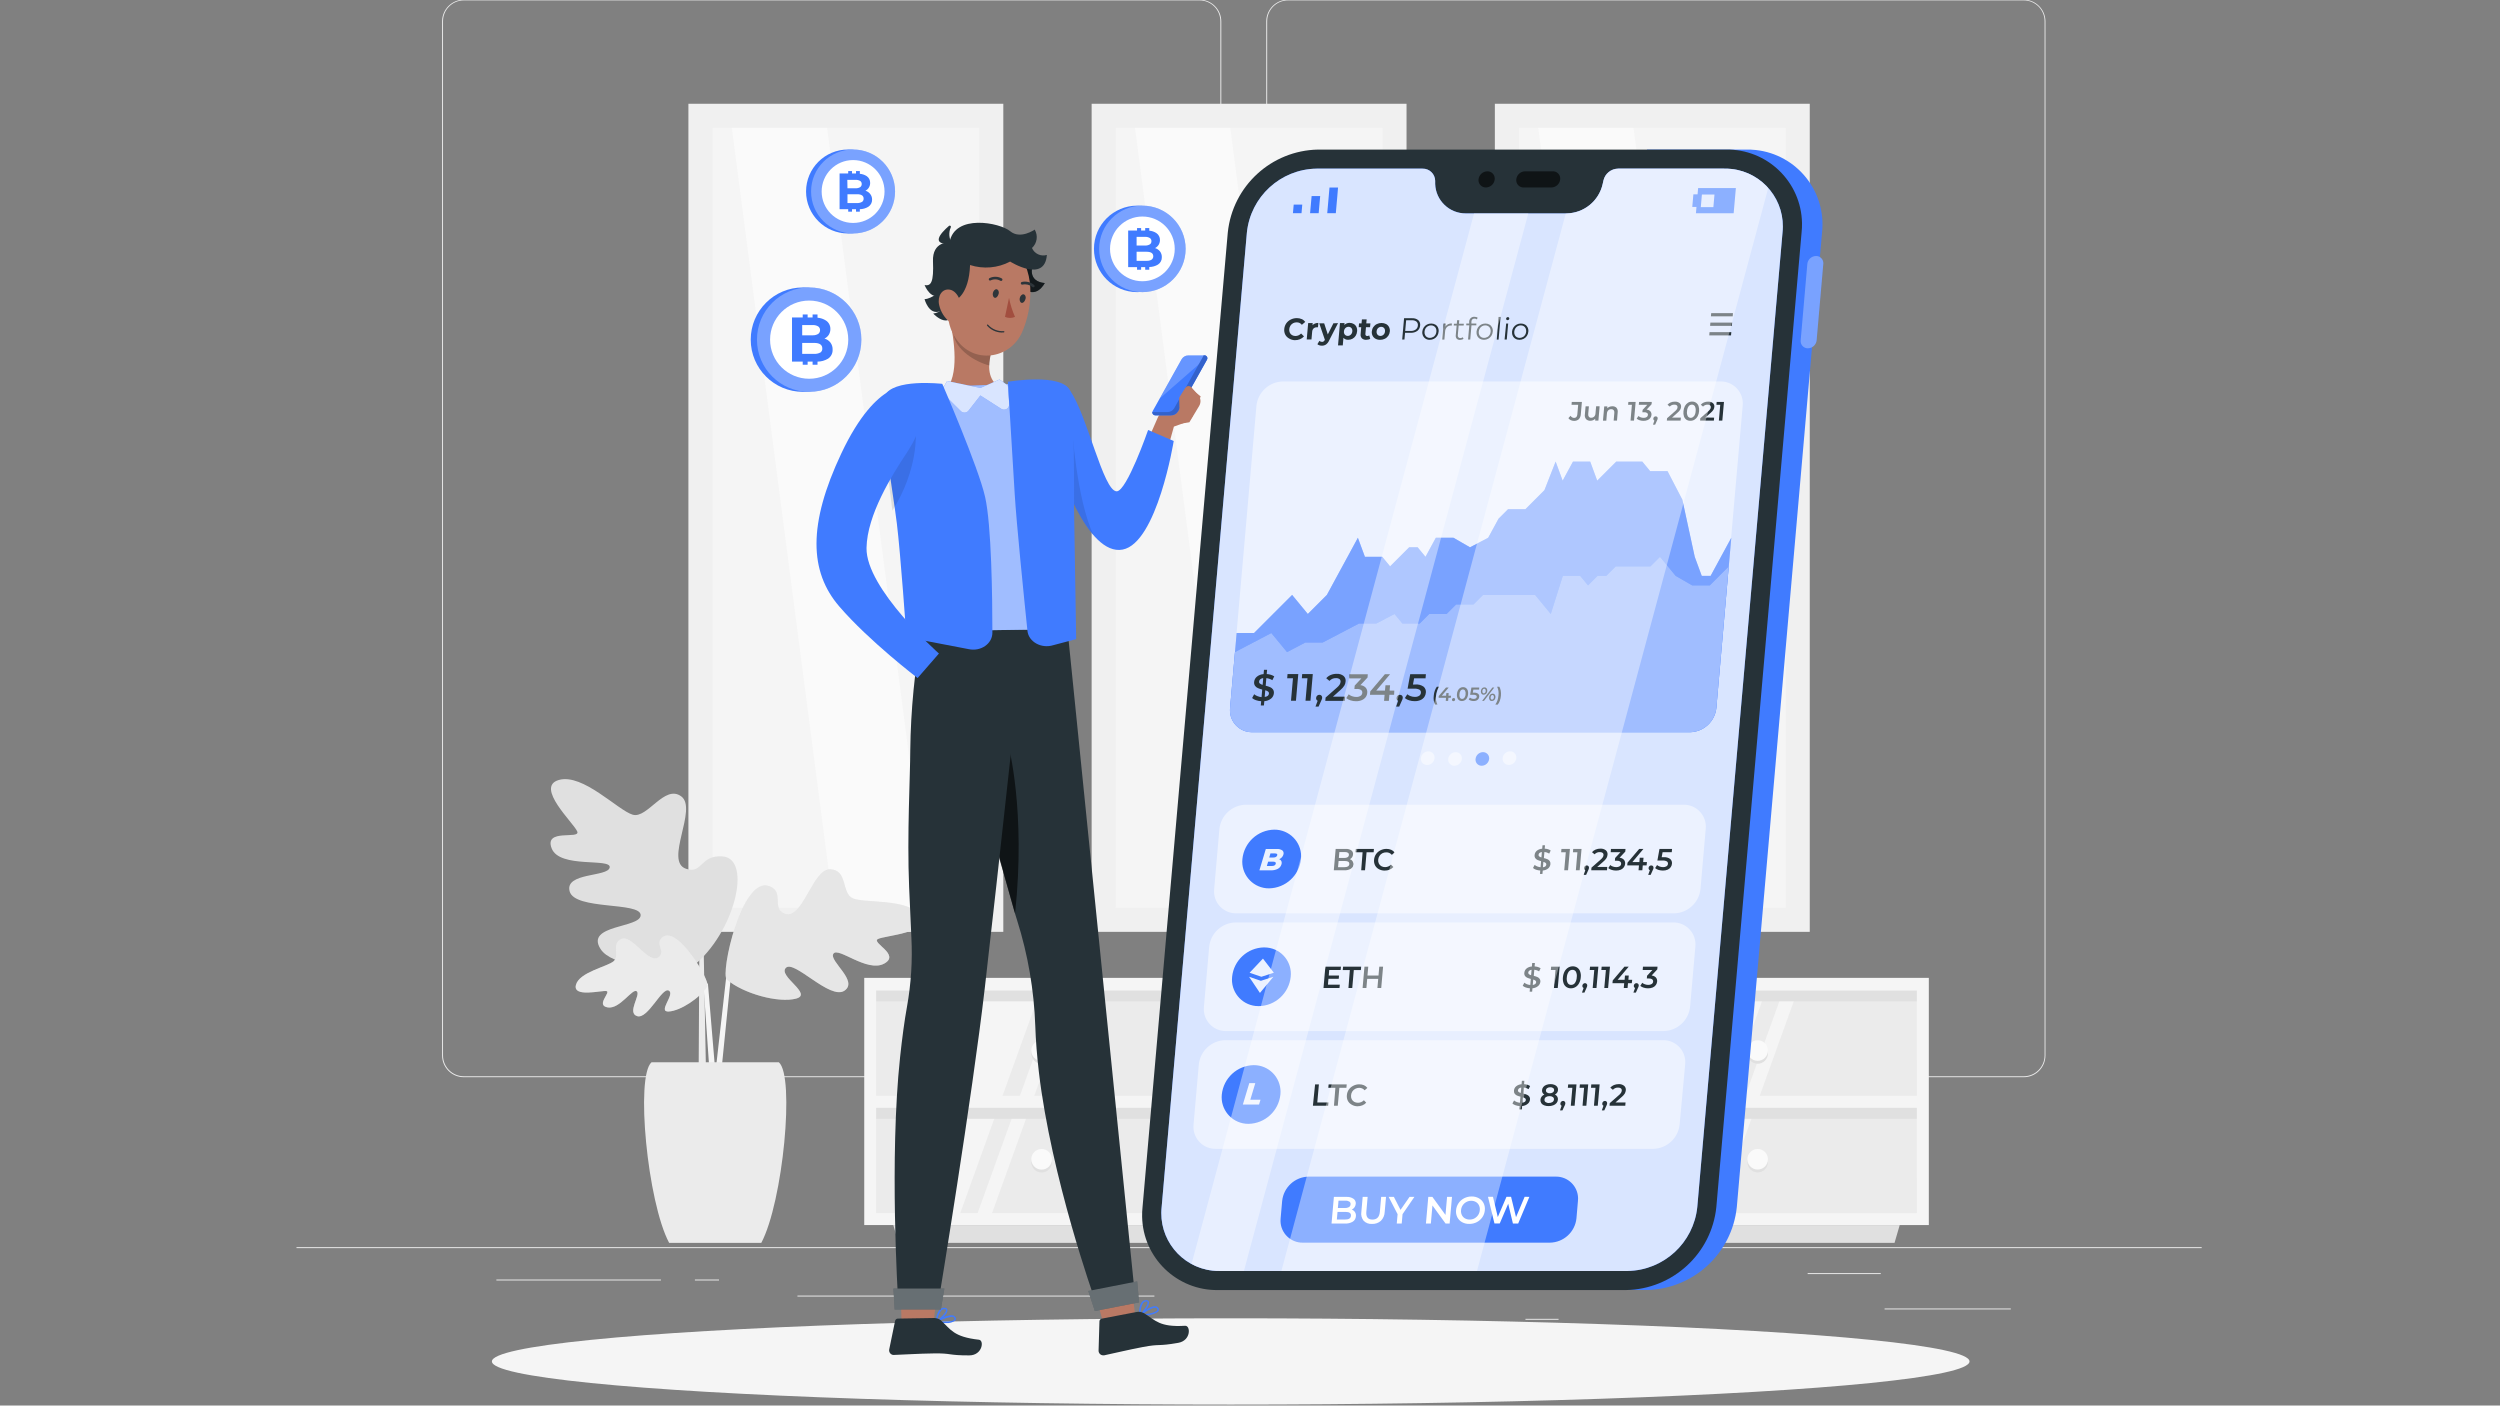 <?xml version="1.0" encoding="utf-8"?>
<!-- Generator: Adobe Illustrator 23.1.0, SVG Export Plug-In . SVG Version: 6.00 Build 0)  -->
<svg version="1.1" id="Layer_1" xmlns="http://www.w3.org/2000/svg" xmlns:xlink="http://www.w3.org/1999/xlink" x="0px" y="0px"
	 viewBox="0 0 1366 768" style="enable-background:new 0 0 1366 768;" xml:space="preserve">
<rect x="0" y="0" width="1366" height="768" fill="#808080" stroke="none"/>
<style type="text/css">
	.st0{fill:#EBEBEB;}
	.st1{fill:#F5F5F5;}
	.st2{fill:#FAFAFA;}
	.st3{fill:#F0F0F0;}
	.st4{fill:#E0E0E0;}
	.st5{fill:#E6E6E6;}
	.st6{opacity:0.3;}
	.st7{fill:#407BFF;}
	.st8{opacity:0.3;fill:#FFFFFF;enable-background:new    ;}
	.st9{fill:#263238;}
	.st10{opacity:0.8;fill:#FFFFFF;enable-background:new    ;}
	.st11{opacity:0.6;}
	.st12{opacity:0.5;fill:#FFFFFF;enable-background:new    ;}
	.st13{fill:#FFFFFF;}
	.st14{opacity:0.4;}
	.st15{fill:#B97964;}
	.st16{opacity:0.6;enable-background:new    ;}
	.st17{opacity:0.2;enable-background:new    ;}
	.st18{opacity:0.5;enable-background:new    ;}
	.st19{fill:#2E353A;}
	.st20{fill:#A24E3F;}
	.st21{opacity:0.1;enable-background:new    ;}
	.st22{opacity:0.2;fill:#FFFFFF;enable-background:new    ;}
</style>
<g id="freepik--background-complete--inject-10">
	<rect x="1029.74" y="714.95" class="st0" width="68.96" height="0.52"/>
	<rect x="833.51" y="720.61" class="st0" width="18.09" height="0.52"/>
	<rect x="987.7" y="695.63" class="st0" width="39.95" height="0.52"/>
	<rect x="271.22" y="699.13" class="st0" width="89.92" height="0.52"/>
	<rect x="379.69" y="699.13" class="st0" width="13.18" height="0.52"/>
	<rect x="435.72" y="707.91" class="st0" width="195.04" height="0.52"/>
	<path class="st0" d="M655.43,588.59H253.44c-6.57,0-11.89-5.32-11.89-11.89V11.59c0.06-6.52,5.36-11.78,11.89-11.78h401.99
		c6.57,0,11.89,5.32,11.89,11.89c0,0,0,0,0,0V576.7C667.32,583.27,662,588.59,655.43,588.59z M253.44,0.22
		c-6.27,0.01-11.36,5.09-11.37,11.37V576.7c0.01,6.27,5.09,11.36,11.37,11.37h401.99c6.27-0.01,11.36-5.09,11.37-11.37V11.59
		c-0.01-6.27-5.09-11.36-11.37-11.37H253.44z"/>
	<path class="st0" d="M1105.79,588.59H703.76c-6.56-0.01-11.88-5.33-11.89-11.89V11.59c0.07-6.52,5.37-11.77,11.89-11.78h402.03
		c6.51,0.02,11.79,5.28,11.85,11.78V576.7C1117.64,583.25,1112.34,588.57,1105.79,588.59z M703.76,0.22
		c-6.27,0.01-11.36,5.09-11.37,11.37V576.7c0.01,6.27,5.09,11.36,11.37,11.37h402.03c6.27-0.01,11.36-5.09,11.37-11.37V11.59
		c-0.01-6.27-5.09-11.36-11.37-11.37H703.76z"/>
	<rect x="162" y="681.45" class="st0" width="1041" height="0.52"/>
	<rect x="383.94" y="64.93" class="st1" width="156.09" height="437.28"/>
	<polygon class="st2" points="399.24,64.93 451.29,64.93 508.24,501.59 456.19,501.59 	"/>
	<path class="st3" d="M376.15,56.7h172.06v452.46H376.15V56.7z M535.09,69.82H389.35v426.23h145.74V69.82z"/>
	<rect x="604.26" y="64.93" class="st1" width="156.09" height="437.28"/>
	<polygon class="st2" points="619.54,64.93 671.59,64.93 728.55,501.59 676.5,501.59 	"/>
	<path class="st3" d="M596.47,56.7h172.06v452.46H596.47V56.7z M755.37,69.82H609.63v426.23h145.74V69.82z"/>
	<rect x="824.58" y="64.93" class="st1" width="156.09" height="437.28"/>
	<polygon class="st2" points="839.86,64.93 891.91,64.93 948.85,501.59 896.8,501.59 	"/>
	<path class="st3" d="M816.79,56.7h172.06v452.46H816.79V56.7z M975.73,69.82H829.99v426.23h145.74V69.82z"/>
	<rect x="475.47" y="537.21" class="st0" width="187.36" height="64.67"/>
	<rect x="475.47" y="601.88" class="st0" width="187.36" height="64.67"/>
	<polygon class="st1" points="546.65,601.88 569.97,537.21 534.1,537.21 510.78,601.88 	"/>
	<polygon class="st1" points="587.33,537.21 579.46,537.21 556.14,601.88 564.01,601.88 	"/>
	<polygon class="st1" points="523.35,666.56 546.65,601.88 510.78,601.88 487.46,666.56 	"/>
	<polygon class="st1" points="564.01,601.88 556.14,601.88 532.83,666.56 540.72,666.56 	"/>
	<rect x="475.47" y="540.6" class="st4" width="187.36" height="6.54"/>
	<rect x="475.47" y="604.77" class="st4" width="187.36" height="6.54"/>
	<path class="st1" d="M472.22,534.31v135.06h193.9V534.31H472.22z M659.6,662.84H478.73v-57.53H659.6V662.84z M659.6,598.75H478.73
		v-57.53H659.6V598.75z"/>
	<rect x="669.36" y="537.21" class="st0" width="187.36" height="64.67"/>
	<rect x="669.36" y="601.88" class="st0" width="187.36" height="64.67"/>
	<polygon class="st1" points="760.14,601.88 783.46,537.21 747.56,537.21 724.26,601.88 	"/>
	<polygon class="st1" points="800.8,537.21 792.93,537.21 769.61,601.88 777.5,601.88 	"/>
	<polygon class="st1" points="736.82,666.56 760.14,601.88 724.26,601.88 700.95,666.56 	"/>
	<polygon class="st1" points="777.5,601.88 769.61,601.88 746.31,666.56 754.18,666.56 	"/>
	<rect x="669.36" y="540.62" class="st4" width="187.36" height="6.54"/>
	<rect x="669.38" y="604.79" class="st4" width="187.36" height="6.54"/>
	<path class="st1" d="M666.09,534.31v135.06h193.92V534.31H666.09z M853.47,662.84H672.63v-57.53h180.82L853.47,662.84z
		 M853.47,598.75H672.63v-57.53h180.82L853.47,598.75z"/>
	<rect x="863.28" y="537.21" class="st0" width="187.36" height="64.67"/>
	<rect x="863.28" y="601.88" class="st0" width="187.36" height="64.67"/>
	<polygon class="st1" points="943.02,601.88 966.32,537.21 930.45,537.21 907.15,601.88 	"/>
	<polygon class="st1" points="983.7,537.21 975.81,537.21 952.49,601.88 960.38,601.88 	"/>
	<polygon class="st1" points="919.7,666.56 943.02,601.88 907.15,601.88 883.83,666.56 	"/>
	<polygon class="st1" points="960.38,601.88 952.49,601.88 929.2,666.56 937.07,666.56 	"/>
	<rect x="863.28" y="540.6" class="st4" width="187.36" height="6.54"/>
	<rect x="863.28" y="604.77" class="st4" width="187.36" height="6.54"/>
	<path class="st1" d="M860.01,534.31v135.06h193.9V534.31H860.01z M1047.39,662.84H866.55v-57.53h180.82L1047.39,662.84z
		 M1047.39,598.75H866.55v-57.53h180.82L1047.39,598.75z"/>
	<polygon class="st4" points="1035.17,679.12 490.94,679.12 488.1,669.39 1038,669.39 	"/>
	<path class="st4" d="M768.67,575.6c0,3.1-2.52,5.62-5.62,5.62c-3.1,0-5.62-2.52-5.62-5.62c0-3.1,2.52-5.62,5.62-5.62
		S768.67,572.5,768.67,575.6L768.67,575.6z"/>
	<path class="st2" d="M768.67,574.02c0,3.1-2.52,5.62-5.62,5.62c-3.1,0-5.62-2.52-5.62-5.62s2.52-5.62,5.62-5.62
		S768.67,570.91,768.67,574.02L768.67,574.02z"/>
	<path class="st4" d="M768.67,635.02c-0.01,3.1-2.54,5.61-5.64,5.6c-3.1-0.01-5.61-2.54-5.6-5.64c0.01-3.1,2.52-5.6,5.62-5.6
		c3.1,0,5.62,2.52,5.62,5.62C768.67,635.01,768.67,635.01,768.67,635.02z"/>
	<path class="st2" d="M768.67,633.42c0,3.1-2.52,5.62-5.62,5.62c-3.1,0-5.62-2.52-5.62-5.62c0-3.1,2.52-5.62,5.62-5.62
		S768.67,630.31,768.67,633.42L768.67,633.42z"/>
	<path class="st4" d="M574.78,575.6c0.01,3.12-2.51,5.65-5.62,5.66c-3.12,0.01-5.65-2.51-5.66-5.62c-0.01-3.12,2.51-5.65,5.62-5.66
		c0.01,0,0.01,0,0.02,0C572.24,569.98,574.77,572.49,574.78,575.6z"/>
	<path class="st2" d="M574.78,574.02c0.01,3.12-2.51,5.65-5.62,5.66s-5.65-2.51-5.66-5.62c-0.01-3.12,2.51-5.65,5.62-5.66
		c0.01,0,0.01,0,0.02,0c3.1-0.01,5.63,2.5,5.64,5.6C574.78,574,574.78,574.01,574.78,574.02z"/>
	<path class="st4" d="M574.78,635.02c0,3.12-2.53,5.64-5.64,5.64c-3.12,0-5.64-2.53-5.64-5.64c0-3.12,2.53-5.64,5.64-5.64l0,0
		c3.1-0.01,5.63,2.5,5.64,5.6C574.78,634.99,574.78,635.01,574.78,635.02z"/>
	<path class="st2" d="M574.78,633.42c0.01,3.12-2.51,5.65-5.62,5.66c-3.12,0.01-5.65-2.51-5.66-5.62c-0.01-3.12,2.51-5.65,5.62-5.66
		c0.01,0,0.01,0,0.02,0C572.24,627.8,574.77,630.31,574.78,633.42z"/>
	<path class="st4" d="M966.01,575.6c0,3.1-2.52,5.62-5.62,5.62c-3.1,0-5.62-2.52-5.62-5.62c0-3.1,2.52-5.62,5.62-5.62
		C963.49,569.98,966.01,572.5,966.01,575.6L966.01,575.6z"/>
	<path class="st2" d="M966.01,574.02c0,3.1-2.52,5.62-5.62,5.62c-3.1,0-5.62-2.52-5.62-5.62s2.52-5.62,5.62-5.62
		C963.49,568.4,966.01,570.91,966.01,574.02L966.01,574.02z"/>
	<path class="st4" d="M966.01,635.02c-0.01,3.1-2.54,5.61-5.64,5.6c-3.1-0.01-5.61-2.54-5.6-5.64c0.01-3.1,2.52-5.6,5.62-5.6
		c3.1,0,5.62,2.52,5.62,5.62C966.01,635.01,966.01,635.01,966.01,635.02z"/>
	<path class="st2" d="M966.01,633.42c0,3.1-2.52,5.62-5.62,5.62c-3.1,0-5.62-2.52-5.62-5.62c0-3.1,2.52-5.62,5.62-5.62
		C963.49,627.8,966.01,630.31,966.01,633.42L966.01,633.42z"/>
	<polygon class="st0" points="384.44,516.39 385.79,587.95 381.73,587.95 382.13,516.39 	"/>
	<path class="st4" d="M378.53,527.99c-0.29,0.21,1.02,1.44-4.85,1.44c-14.57,0-39.56-1.48-45.55-10.91
		c-8.62-13.45,22.24-11.31,21.92-18.59c-0.31-7.29-36.06-2.52-38.81-12.93s21.03-7.7,21.9-13.03c0.87-5.33-27.38,0.75-31.71-10.41
		c-4.33-11.16,15.89-4.64,13.97-9.26s-23.21-24.28-10.1-28.11s32.42,16.66,40.43,18.97c8.02,2.31,17.38-16.82,26.52-10.01
		c9.14,6.81-9.51,35.58,2.64,39.56c9.04,3,7.52-7.58,19.78-6.79C411.36,469.02,401.43,509.89,378.53,527.99z"/>
	<polygon class="st1" points="397.14,530.82 390.79,587.11 393.96,587.11 399.64,530.82 	"/>
	<polygon class="st1" points="386.81,537.46 390.98,587.11 387.79,587.11 384.34,537.46 	"/>
	<path class="st5" d="M397.14,535.25c9.1,7.75,28.25,12.91,37.79,10.41c9.54-2.5-10.01-12.28-5.52-16.84
		c4.5-4.56,24.15,17.82,32,12.49c7.85-5.33-8.64-16.28-6.04-20.2s18.36,10.41,27.67,5.45c9.31-4.96-7.25-11.51-3.31-13.49
		c3.93-1.98,28.94-3.27,22.9-12.78c-6.04-9.51-30.15-6.64-36.58-9.41c-6.43-2.77-2.58-15.41-12.35-15.91s-15.07,28.15-24.98,24.23
		c-7.45-2.91,0.21-11.72-8.33-15.01C405.24,478.41,393.46,532.11,397.14,535.25z"/>
	<g class="st6">
		<path class="st5" d="M397.14,535.25c9.1,7.75,28.25,12.91,37.79,10.41c9.54-2.5-10.01-12.28-5.52-16.84
			c4.5-4.56,24.15,17.82,32,12.49c7.85-5.33-8.64-16.28-6.04-20.2s18.36,10.41,27.67,5.45c9.31-4.96-7.25-11.51-3.31-13.49
			c3.93-1.98,28.94-3.27,22.9-12.78c-6.04-9.51-30.15-6.64-36.58-9.41c-6.43-2.77-2.58-15.41-12.35-15.91s-15.07,28.15-24.98,24.23
			c-7.45-2.91,0.21-11.72-8.33-15.01C405.24,478.41,393.46,532.11,397.14,535.25z"/>
	</g>
	<path class="st0" d="M386.54,538.83c-4.06,6.56-14.8,13.51-21.15,13.87c-6.35,0.35,3.73-9.54,0-11.45s-11.33,15.74-17.2,13.99
		c-5.87-1.75,2.08-11.72-0.27-13.6c-2.35-1.87-9.24,9.99-15.93,8.81c-6.68-1.19,2.08-8.49-0.65-8.93s-18.43,3.71-16.66-3.33
		c1.77-7.04,17.22-10.01,20.63-12.99c3.41-2.98-1.46-9.97,4.43-12.22c5.89-2.25,14.82,14.32,20.2,9.95c4-3.27-2.44-7.16,2.08-10.89
		C370.35,505.52,388.21,536.17,386.54,538.83z"/>
	<g class="st6">
		<path class="st0" d="M386.54,538.83c-4.06,6.56-14.8,13.51-21.15,13.87c-6.35,0.35,3.73-9.54,0-11.45s-11.33,15.74-17.2,13.99
			c-5.87-1.75,2.08-11.72-0.27-13.6c-2.35-1.87-9.24,9.99-15.93,8.81c-6.68-1.19,2.08-8.49-0.65-8.93s-18.43,3.71-16.66-3.33
			c1.77-7.04,17.22-10.01,20.63-12.99c3.41-2.98-1.46-9.97,4.43-12.22c5.89-2.25,14.82,14.32,20.2,9.95c4-3.27-2.44-7.16,2.08-10.89
			C370.35,505.52,388.21,536.17,386.54,538.83z"/>
	</g>
	<path class="st0" d="M365.62,679.12c-11.87-22.28-18.49-91.21-9.6-98.71h69.52c8.89,7.5,2.27,76.43-9.58,98.71H365.62z"/>
</g>
<g id="freepik--Shadow--inject-10">
	<ellipse id="freepik--path--inject-10" class="st1" cx="672.46" cy="743.89" rx="403.68" ry="23.57"/>
</g>
<g id="freepik--Device--inject-10">
	<path class="st7" d="M954.06,81.73h-54.13l-54.51,623.14h54.13c25.59-0.41,46.84-19.9,49.45-45.37l46.57-532.41
		c2.47-22.46-13.74-42.67-36.2-45.13C957.6,81.77,955.83,81.69,954.06,81.73z"/>
	<path class="st7" d="M987.53,144.21c0.25-2.43,2.28-4.29,4.73-4.33c2.16-0.05,3.95,1.67,4,3.83c0,0.17,0,0.34-0.02,0.5l-3.64,41.76
		c-0.26,2.44-2.29,4.3-4.75,4.35c-2.16,0.04-3.94-1.69-3.98-3.85c0-0.17,0.01-0.34,0.02-0.5L987.53,144.21z"/>
	<path class="st8" d="M987.53,144.21c0.25-2.43,2.28-4.29,4.73-4.33c2.16-0.05,3.95,1.67,4,3.83c0,0.17,0,0.34-0.02,0.5l-3.64,41.76
		c-0.26,2.44-2.29,4.3-4.75,4.35c-2.16,0.04-3.94-1.69-3.98-3.85c0-0.17,0.01-0.34,0.02-0.5L987.53,144.21z"/>
	<path class="st9" d="M888.47,704.89H665.7c-22.6,0.4-41.25-17.6-41.65-40.2c-0.03-1.73,0.05-3.46,0.24-5.18l46.57-532.41
		c2.61-25.43,23.79-44.9,49.34-45.37h222.77c22.59-0.41,41.24,17.57,41.65,40.16c0.03,1.74-0.05,3.48-0.24,5.21l-46.57,532.41
		C935.22,684.94,914.03,704.42,888.47,704.89z"/>
	<path class="st7" d="M942.08,92.14h-57.9c-3.89,0.04-7.24,2.77-8.06,6.58l-0.4,1.81c-2.06,9.25-10.18,15.89-19.65,16.07h-55.05
		c-9.05,0.11-16.53-7.03-16.84-16.07v-1.81c-0.09-3.72-3.17-6.66-6.89-6.58h-57.96c-19.7,0.34-36.04,15.35-38.04,34.96
		l-46.57,532.41c-1.9,17.3,10.59,32.87,27.89,34.77c1.33,0.15,2.67,0.21,4,0.18h222.77c19.69-0.35,36.02-15.36,38.02-34.96
		l46.57-532.41c1.9-17.3-10.59-32.87-27.89-34.77C944.76,92.18,943.42,92.12,942.08,92.14z"/>
	<path class="st10" d="M942.08,92.14h-57.9c-3.89,0.04-7.24,2.77-8.06,6.58l-0.4,1.81c-2.06,9.25-10.18,15.89-19.65,16.07h-55.05
		c-9.05,0.11-16.53-7.03-16.84-16.07v-1.81c-0.09-3.72-3.17-6.66-6.89-6.58h-57.96c-19.7,0.34-36.04,15.35-38.04,34.96
		l-46.57,532.41c-1.9,17.3,10.59,32.87,27.89,34.77c1.33,0.15,2.67,0.21,4,0.18h222.77c19.69-0.35,36.02-15.36,38.02-34.96
		l46.57-532.41c1.9-17.3-10.59-32.87-27.89-34.77C944.76,92.18,943.42,92.12,942.08,92.14z"/>
	<g class="st11">
		<path d="M816.71,98.03c-0.25,2.48-2.32,4.37-4.81,4.41c-2.21,0.04-4.03-1.73-4.06-3.93c0-0.16,0-0.32,0.02-0.48
			c0.25-2.48,2.32-4.38,4.81-4.43c2.2-0.05,4.02,1.69,4.06,3.89C816.74,97.67,816.73,97.85,816.71,98.03z"/>
		<path d="M848.48,93.6H833.3c-2.5,0.04-4.57,1.95-4.81,4.43c-0.24,2.18,1.33,4.15,3.51,4.39c0.17,0.02,0.35,0.03,0.52,0.02h15.16
			c2.49-0.04,4.56-1.94,4.81-4.41c0.25-2.18-1.31-4.16-3.49-4.41C848.83,93.6,848.65,93.59,848.48,93.6z"/>
	</g>
	<polygon class="st7" points="706.46,116.5 711.15,116.5 711.56,111.81 706.88,111.81 	"/>
	<polygon class="st7" points="716.25,111.81 715.83,116.5 720.52,116.5 720.93,111.81 721.35,107.13 716.67,107.13 	"/>
	<polygon class="st7" points="726.43,102.45 726.03,107.13 725.62,111.81 725.2,116.5 729.89,116.5 730.3,111.81 730.72,107.13 
		731.11,102.45 	"/>
	<path class="st7" d="M927.86,102.76l-0.31,3.44h-2.29l-0.6,6.87h2.29l-0.29,3.44h20.61l1.21-13.74L927.86,102.76z M936.19,113.17
		h-6.87l0.6-6.87h6.87L936.19,113.17z"/>
	<path class="st12" d="M923.26,400.09H684.25c-6.63,0.12-12.11-5.16-12.23-11.79c-0.01-0.51,0.01-1.02,0.07-1.53l14.43-165.02
		c0.77-7.5,7.04-13.23,14.57-13.32h238.95c6.65-0.11,12.12,5.19,12.23,11.84c0.01,0.5-0.01,0.99-0.07,1.49l-14.45,165.02
		C936.99,394.23,930.77,399.96,923.26,400.09z"/>
	<path class="st7" d="M684.25,400.09h239.01c7.54-0.1,13.8-5.83,14.57-13.32l8.14-92.92l-5.66,10.41l-5.64,10.41h-4.83l-3.83-10.41
		l-6.77-31.23l-8.12-15.62h-9.49l-4.29-5.2h-14.22l-10.41,10.41l-3.83-10.41h-9.41l-5.64,10.41L850,252.2l-6.12,15.61l-5.21,5.21
		l-5.18,5.2h-9.49l-5.2,5.2l-5.66,10.41l-9.93,5.21l-9.04-5.21h-9.64l-5.64,10.41l-4.29-5.2h-4.64l-5.2,5.2l-5.21,5.21l-4.29-5.21
		h-9.47l-3.85-10.41l-5.64,10.41l-5.66,10.41l-5.64,10.41l-10.41,10.41l-8.58-10.41l-10.41,10.41l-10.41,10.41h-9.49l-3.58,40.87
		c-0.73,6.59,4.03,12.53,10.63,13.25C683.23,400.07,683.74,400.1,684.25,400.09z"/>
	<path class="st8" d="M684.25,400.09h239.01c7.54-0.1,13.8-5.83,14.57-13.32l8.14-92.92l-5.66,10.41l-5.64,10.41h-4.83l-3.83-10.41
		l-6.77-31.23l-8.12-15.62h-9.49l-4.29-5.2h-14.22l-10.41,10.41l-3.83-10.41h-9.41l-5.64,10.41L850,252.2l-6.12,15.61l-5.21,5.21
		l-5.18,5.2h-9.49l-5.2,5.2l-5.66,10.41l-9.93,5.21l-9.04-5.21h-9.64l-5.64,10.41l-4.29-5.2h-4.64l-5.2,5.2l-5.21,5.21l-4.29-5.21
		h-9.47l-3.85-10.41l-5.64,10.41l-5.66,10.41l-5.64,10.41l-10.41,10.41l-8.58-10.41l-10.41,10.41l-10.41,10.41h-9.49l-3.58,40.87
		c-0.73,6.59,4.03,12.53,10.63,13.25C683.23,400.07,683.74,400.1,684.25,400.09z"/>
	<path class="st7" d="M684.25,400.09h239.01c7.54-0.1,13.8-5.83,14.57-13.32l6.77-77.3l-5.18,5.2l-5.2,5.21h-9.58l-9.04-5.21
		l-8.58-10.41l-5.21,5.21h-18.97l-5.21,5.2h-4.75l-5.18,5.21l-4.29-5.21h-9.49l-6.58,20.82l-8.56-10.41h-28.48l-5.18,5.2h-9.49
		l-5.21,5.21h-9.49l-5.18,5.2h-9.49l-4.29-5.2l-9.95,5.2h-9.49l-9.93,5.21l-9.95,5.2h-9.47l-9.95,5.21l-8.58-10.41l-19.88,10.41
		l-2.67,30.46c-0.73,6.59,4.03,12.53,10.63,13.25C683.23,400.07,683.74,400.1,684.25,400.09z"/>
	<path class="st12" d="M684.25,400.09h239.01c7.54-0.1,13.8-5.83,14.57-13.32l6.77-77.3l-5.18,5.2l-5.2,5.21h-9.58l-9.04-5.21
		l-8.58-10.41l-5.21,5.21h-18.97l-5.21,5.2h-4.75l-5.18,5.21l-4.29-5.21h-9.49l-6.58,20.82l-8.56-10.41h-28.48l-5.18,5.2h-9.49
		l-5.21,5.21h-9.49l-5.18,5.2h-9.49l-4.29-5.2l-9.95,5.2h-9.49l-9.93,5.21l-9.95,5.2h-9.47l-9.95,5.21l-8.58-10.41l-19.88,10.41
		l-2.67,30.46c-0.73,6.59,4.03,12.53,10.63,13.25C683.23,400.07,683.74,400.1,684.25,400.09z"/>
	<path class="st12" d="M914.62,499.05H675.59c-6.62,0.13-12.1-5.13-12.23-11.75c-0.01-0.53,0.01-1.05,0.07-1.58l2.85-32.71
		c0.76-7.5,7.03-13.24,14.57-13.32h238.99c6.63-0.12,12.11,5.16,12.23,11.79c0.01,0.51-0.01,1.02-0.07,1.53l-2.85,32.71
		C928.39,493.21,922.15,498.94,914.62,499.05z"/>
	<path class="st12" d="M908.98,563.38H670.01c-6.65,0.12-12.13-5.17-12.25-11.82c-0.01-0.5,0.01-1.01,0.07-1.51l2.87-32.71
		c0.76-7.5,7.03-13.24,14.57-13.32h238.91c6.63-0.12,12.11,5.16,12.23,11.79c0.01,0.51-0.01,1.02-0.07,1.53l-2.87,32.71
		C922.71,557.53,916.49,563.25,908.98,563.38z"/>
	<path class="st12" d="M903.36,627.73H664.32c-6.65,0.11-12.12-5.19-12.23-11.84c-0.01-0.5,0.01-0.99,0.07-1.49l2.87-32.73
		c0.76-7.5,7.03-13.24,14.57-13.32h239.01c6.62-0.13,12.1,5.13,12.23,11.75c0.01,0.53-0.01,1.05-0.07,1.58l-3.02,32.73
		C917,621.84,910.83,627.55,903.36,627.73z"/>
	<path class="st9" d="M694.55,381.68c-1.06,0.86-2.36,1.36-3.73,1.44l-0.21,2.33h-1.71l0.21-2.31c-0.98-0.05-1.95-0.24-2.87-0.56
		c-0.77-0.24-1.48-0.64-2.08-1.17l1.12-2.08c0.53,0.45,1.14,0.8,1.79,1.04c0.72,0.3,1.48,0.48,2.25,0.54l0.35-4.16
		c-0.82-0.18-1.62-0.45-2.39-0.79c-0.62-0.26-1.16-0.69-1.54-1.25c-0.4-0.62-0.57-1.35-0.48-2.08c0.09-1.12,0.62-2.15,1.48-2.87
		c1.04-0.86,2.34-1.35,3.69-1.42l0.21-2.35h1.71l-0.21,2.31c0.76,0.04,1.52,0.17,2.25,0.4c0.66,0.2,1.29,0.5,1.87,0.87l-1.04,2.08
		c-1.01-0.6-2.13-0.99-3.29-1.12l-0.35,4.16c0.83,0.19,1.63,0.44,2.42,0.77c0.62,0.26,1.16,0.68,1.56,1.23
		c0.42,0.65,0.59,1.42,0.48,2.19C695.93,379.97,695.4,380.98,694.55,381.68z M688.41,373.5c0.45,0.33,0.96,0.57,1.5,0.71l0.31-3.71
		c-0.6,0.06-1.17,0.29-1.64,0.67c-0.36,0.31-0.59,0.75-0.62,1.23C687.89,372.82,688.07,373.25,688.41,373.5z M692.72,380.2
		c0.36-0.29,0.59-0.72,0.62-1.19c0.06-0.44-0.11-0.87-0.46-1.15c-0.46-0.33-0.99-0.57-1.54-0.71l-0.31,3.64
		C691.64,380.77,692.23,380.56,692.72,380.2z"/>
	<path class="st9" d="M709.38,368.32l-1.27,14.57h-2.71l1.08-12.3h-3.16l0.19-2.27H709.38z"/>
	<path class="st9" d="M717.31,368.32l-1.27,14.57h-2.71l1.08-12.3h-3.08l0.19-2.27H717.31z"/>
	<path class="st9" d="M722.06,380.12c0.3,0.34,0.44,0.8,0.37,1.25c-0.03,0.24-0.08,0.47-0.17,0.69c-0.14,0.38-0.3,0.74-0.48,1.1
		l-1.31,2.94h-1.69l1.19-3.21c-0.28-0.12-0.52-0.33-0.67-0.6c-0.15-0.29-0.21-0.61-0.17-0.94c0.04-0.98,0.86-1.74,1.83-1.73
		C721.39,379.64,721.78,379.82,722.06,380.12z"/>
	<path class="st9" d="M734.97,380.66l-0.19,2.29h-10.64l0.17-1.81l6.25-5.5c0.57-0.47,1.06-1.02,1.46-1.64
		c0.25-0.42,0.41-0.89,0.46-1.37c0.1-0.58-0.11-1.17-0.54-1.56c-0.58-0.4-1.28-0.59-1.98-0.54c-1.35-0.06-2.65,0.5-3.54,1.52
		l-1.77-1.46c0.66-0.79,1.51-1.4,2.46-1.79c1.04-0.42,2.16-0.64,3.29-0.62c1.32-0.08,2.63,0.32,3.69,1.12
		c0.88,0.75,1.32,1.91,1.15,3.06c-0.06,0.78-0.28,1.53-0.67,2.21c-0.57,0.89-1.27,1.69-2.08,2.37l-4.16,3.71L734.97,380.66z"/>
	<path class="st9" d="M746.25,375.77c0.66,0.78,0.95,1.8,0.81,2.81c-0.06,0.83-0.35,1.63-0.83,2.31c-0.54,0.72-1.26,1.29-2.08,1.64
		c-1.02,0.44-2.12,0.65-3.23,0.62c-1.01,0.01-2.02-0.15-2.98-0.46c-0.86-0.26-1.65-0.67-2.35-1.23l1.35-2.08
		c0.53,0.47,1.16,0.82,1.83,1.04c0.74,0.27,1.52,0.4,2.31,0.4c0.81,0.04,1.62-0.17,2.31-0.6c0.55-0.35,0.91-0.95,0.96-1.6
		c0.1-0.61-0.15-1.23-0.65-1.6c-0.7-0.43-1.51-0.63-2.33-0.56h-1.33l0.17-1.85l3.66-3.93h-6.62l0.19-2.27h9.93l-0.15,1.81
		l-3.91,4.16C744.43,374.45,745.48,374.95,746.25,375.77z"/>
	<path class="st9" d="M761.74,379.64h-2.58l-0.29,3.31h-2.62l0.29-3.31h-7.99l0.17-1.87l7.99-9.39h2.83l-7.56,8.97h4.77l0.27-2.94
		h2.52l-0.27,2.94h2.58L761.74,379.64z"/>
	<path class="st9" d="M766.11,380.12c0.3,0.34,0.43,0.8,0.35,1.25c-0.01,0.24-0.06,0.47-0.15,0.69c-0.14,0.38-0.3,0.74-0.48,1.1
		l-1.31,2.94h-1.69l1.1-3.19c-0.28-0.12-0.52-0.33-0.67-0.6c-0.15-0.29-0.21-0.61-0.19-0.94c0.03-0.48,0.25-0.93,0.6-1.25
		c0.34-0.32,0.79-0.49,1.25-0.48C765.39,379.63,765.81,379.8,766.11,380.12z"/>
	<path class="st9" d="M777.88,375.21c0.92,0.82,1.37,2.05,1.21,3.27c-0.07,0.83-0.35,1.63-0.81,2.33c-0.53,0.74-1.25,1.32-2.08,1.69
		c-1.02,0.44-2.13,0.65-3.25,0.62c-1.01,0.01-2.02-0.15-2.98-0.46c-0.86-0.25-1.66-0.66-2.35-1.23l1.33-2.08
		c0.54,0.46,1.17,0.82,1.85,1.04c0.74,0.27,1.52,0.4,2.31,0.4c0.81,0.04,1.62-0.17,2.31-0.6c0.56-0.36,0.92-0.96,0.96-1.62
		c0.1-0.66-0.18-1.32-0.73-1.71c-0.92-0.45-1.95-0.65-2.98-0.56h-3.56l1.44-7.93h8.56l-0.19,2.27h-6.25l-0.62,3.37h1.4
		C775.02,373.87,776.59,374.3,777.88,375.21z"/>
	<path class="st9" d="M783.41,382.77c-0.12-0.88-0.12-1.78,0-2.66c0.07-0.92,0.26-1.82,0.56-2.69c0.26-0.78,0.64-1.52,1.12-2.19
		h1.25c-0.48,0.72-0.87,1.49-1.15,2.31c-0.28,0.83-0.45,1.69-0.52,2.56c-0.11,0.85-0.11,1.71,0,2.56c0.13,0.8,0.38,1.58,0.73,2.31
		h-1.25C783.79,384.28,783.54,383.54,783.41,382.77z"/>
	<path class="st9" d="M792.7,381.29h-1.29l-0.15,1.67h-1.31l0.15-1.67h-4v-0.94l4-4.68h1.46l-3.77,4.48h2.37l0.12-1.46h1.27
		l-0.12,1.46h1.42L792.7,381.29z"/>
	<path class="st9" d="M793.57,382.89c-0.16-0.16-0.24-0.4-0.21-0.62c0.02-0.24,0.12-0.46,0.29-0.62c0.18-0.16,0.41-0.25,0.65-0.25
		c0.22-0.01,0.44,0.08,0.58,0.25c0.15,0.17,0.21,0.4,0.19,0.62c-0.02,0.24-0.12,0.46-0.29,0.62c-0.18,0.16-0.41,0.24-0.65,0.23
		C793.92,383.13,793.72,383.05,793.57,382.89z"/>
	<path class="st9" d="M797.26,382.62c-0.45-0.32-0.79-0.77-0.96-1.29c-0.24-0.67-0.32-1.38-0.23-2.08c0.03-0.73,0.23-1.44,0.58-2.08
		c0.28-0.53,0.69-0.97,1.19-1.29c0.48-0.29,1.04-0.44,1.6-0.44c0.54-0.01,1.07,0.14,1.52,0.44c0.46,0.31,0.8,0.77,0.98,1.29
		c0.23,0.67,0.31,1.38,0.23,2.08c-0.05,0.73-0.25,1.43-0.58,2.08c-0.28,0.53-0.69,0.98-1.21,1.29c-0.48,0.29-1.04,0.44-1.6,0.44
		C798.24,383.07,797.71,382.92,797.26,382.62z M800.17,381.23c0.4-0.56,0.62-1.23,0.62-1.92c0.11-0.66,0.01-1.34-0.29-1.94
		c-0.24-0.41-0.69-0.66-1.17-0.65c-0.51,0-0.98,0.24-1.29,0.65c-0.38,0.57-0.59,1.25-0.6,1.94c-0.11,0.65-0.02,1.32,0.27,1.92
		c0.24,0.41,0.69,0.66,1.17,0.65C799.39,381.88,799.88,381.64,800.17,381.23z"/>
	<path class="st9" d="M807.65,379.08c0.46,0.4,0.69,1.02,0.6,1.62c-0.04,0.42-0.18,0.83-0.42,1.19c-0.27,0.37-0.63,0.66-1.04,0.85
		c-0.51,0.22-1.07,0.33-1.62,0.31c-0.51,0-1.01-0.08-1.5-0.23c-0.43-0.13-0.82-0.34-1.17-0.62l0.67-1.04
		c0.27,0.23,0.58,0.41,0.92,0.52c0.38,0.13,0.77,0.19,1.17,0.19c0.4,0.03,0.8-0.08,1.15-0.29c0.29-0.17,0.46-0.48,0.48-0.81
		c0.06-0.33-0.08-0.66-0.35-0.85c-0.46-0.23-0.98-0.33-1.5-0.29h-1.77l0.71-3.96h4.29l-0.1,1.12h-3.12l-0.31,1.69h0.71
		C806.21,378.4,807,378.62,807.65,379.08z"/>
	<path class="st9" d="M809.5,379.04c-0.29-0.42-0.42-0.94-0.35-1.46c0.03-0.53,0.25-1.04,0.6-1.44c0.34-0.37,0.81-0.57,1.31-0.56
		c0.48-0.02,0.93,0.19,1.23,0.56c0.3,0.41,0.43,0.93,0.35,1.44c-0.03,0.54-0.25,1.06-0.62,1.46c-0.34,0.36-0.82,0.56-1.31,0.54
		C810.24,379.61,809.79,379.41,809.5,379.04z M811.48,378.52c0.19-0.28,0.3-0.6,0.31-0.94c0.03-0.33-0.04-0.65-0.21-0.94
		c-0.13-0.22-0.37-0.35-0.62-0.33c-0.27,0-0.53,0.14-0.69,0.35c-0.19,0.27-0.3,0.59-0.31,0.92c-0.05,0.32,0.01,0.65,0.17,0.94
		c0.12,0.22,0.36,0.35,0.6,0.33c0.27,0,0.52-0.12,0.69-0.33H811.48z M815.44,375.67h1.02l-5.62,7.29h-1.02L815.44,375.67z
		 M813.98,382.47c-0.29-0.42-0.42-0.94-0.35-1.46c0.04-0.53,0.26-1.03,0.6-1.44c0.34-0.37,0.81-0.57,1.31-0.56
		c0.48-0.02,0.93,0.19,1.23,0.56c0.29,0.42,0.42,0.93,0.35,1.44c-0.03,0.54-0.24,1.05-0.6,1.46c-0.35,0.36-0.83,0.56-1.33,0.54
		c-0.49,0.05-0.97-0.15-1.27-0.54H813.98z M815.94,381.95c0.2-0.27,0.32-0.6,0.33-0.94c0.05-0.32-0.01-0.64-0.17-0.92
		c-0.12-0.23-0.37-0.37-0.62-0.35c-0.27,0.01-0.52,0.13-0.69,0.33c-0.18,0.28-0.29,0.6-0.31,0.94c-0.05,0.32,0,0.65,0.15,0.94
		c0.14,0.22,0.39,0.35,0.65,0.33c0.24-0.01,0.46-0.14,0.6-0.33H815.94z"/>
	<path class="st9" d="M817.08,384.97c0.47-0.73,0.85-1.51,1.15-2.33c0.27-0.82,0.45-1.68,0.52-2.54c0.11-0.85,0.11-1.71,0-2.56
		c-0.13-0.8-0.38-1.58-0.73-2.31h1.23c0.37,0.68,0.63,1.42,0.75,2.19c0.15,0.89,0.19,1.79,0.1,2.69c-0.07,0.92-0.26,1.82-0.56,2.69
		c-0.26,0.79-0.65,1.52-1.15,2.19H817.08z"/>
	<path class="st7" d="M846.81,678.99H711.9c-6.63,0.12-12.11-5.16-12.23-11.79c-0.01-0.51,0.01-1.02,0.07-1.53l0.83-9.45
		c0.77-7.5,7.04-13.23,14.57-13.32h134.89c6.63-0.12,12.11,5.16,12.23,11.79c0.01,0.51-0.01,1.02-0.07,1.53l-0.81,9.45
		C860.62,673.17,854.35,678.9,846.81,678.99z"/>
	<path class="st13" d="M740.36,662.3c0.43,0.68,0.61,1.49,0.5,2.29c-0.07,1.2-0.7,2.29-1.71,2.94c-1.32,0.76-2.83,1.11-4.35,1.02
		h-7.25l1.29-14.57h6.83c1.37-0.09,2.73,0.26,3.87,1.02c0.88,0.61,1.36,1.66,1.25,2.73c-0.05,0.69-0.28,1.35-0.67,1.92
		c-0.38,0.55-0.9,1-1.5,1.29C739.34,661.17,739.95,661.66,740.36,662.3z M731.36,656.05l-0.35,4.02h3.83
		c0.77,0.04,1.55-0.13,2.23-0.5c0.52-0.33,0.84-0.89,0.87-1.5c0.1-0.58-0.14-1.16-0.62-1.5c-0.62-0.38-1.35-0.57-2.08-0.52H731.36z
		 M738.15,664.27c0.12-1.39-0.85-2.08-2.96-2.08h-4.37l-0.37,4.16h4.37c2.1,0.06,3.21-0.65,3.33-2.04V664.27z"/>
	<path class="st13" d="M745.11,667.06c-1.1-1.37-1.57-3.14-1.27-4.87l0.73-8.22h2.71l-0.71,8.12c-0.25,2.85,0.85,4.29,3.33,4.29
		c2.48,0,3.81-1.44,4.06-4.29l0.71-8.12h2.66l-0.73,8.22c-0.05,1.83-0.8,3.57-2.08,4.87c-1.33,1.17-3.06,1.77-4.83,1.69
		C747.99,668.88,746.31,668.27,745.11,667.06z"/>
	<path class="st13" d="M766.36,663.4l-0.46,5.14h-2.71l0.46-5.1l-4.89-9.47h2.85l3.64,7.1l4.93-7.1h2.66L766.36,663.4z"/>
	<path class="st13" d="M793.37,653.97l-1.29,14.57h-2.23l-7.16-9.87l-0.87,9.87h-2.69l1.29-14.57h2.23l7.16,9.87l0.87-9.87H793.37z"
		/>
	<path class="st13" d="M798.86,667.79c-1.11-0.61-2.01-1.55-2.58-2.69c-0.59-1.19-0.83-2.53-0.69-3.85
		c0.11-1.37,0.58-2.69,1.35-3.83c0.78-1.13,1.82-2.05,3.04-2.69c1.29-0.66,2.72-1,4.16-0.98c1.37-0.03,2.72,0.31,3.91,0.98
		c1.11,0.61,2.01,1.54,2.58,2.66c0.59,1.19,0.83,2.53,0.69,3.85c-0.11,1.38-0.58,2.71-1.35,3.85c-0.78,1.13-1.82,2.05-3.04,2.69
		c-1.29,0.66-2.72,0.99-4.16,0.96C801.41,668.78,800.06,668.45,798.86,667.79z M805.67,665.71c1.67-0.9,2.76-2.59,2.89-4.48
		c0.1-0.9-0.05-1.81-0.44-2.62c-0.36-0.77-0.94-1.4-1.67-1.83c-0.78-0.45-1.66-0.68-2.56-0.67c-0.94-0.01-1.86,0.22-2.69,0.67
		c-1.66,0.9-2.75,2.57-2.89,4.46c-0.1,0.9,0.06,1.82,0.44,2.64c0.36,0.76,0.94,1.4,1.67,1.83c0.79,0.44,1.68,0.67,2.58,0.65
		c0.93,0.02,1.84-0.2,2.67-0.62V665.71z"/>
	<path class="st13" d="M835.65,653.97l-6.12,14.57h-2.87l-2.58-10.83l-4.62,10.78h-2.89l-3.54-14.57h2.73l2.64,11.08l4.75-11.08h2.5
		l2.71,11.14l4.71-11.14L835.65,653.97z"/>
	<path class="st9" d="M739.03,470.52c0.34,0.55,0.48,1.19,0.4,1.83c-0.05,0.96-0.56,1.84-1.37,2.35c-1.05,0.6-2.25,0.88-3.46,0.81
		h-5.81l1.02-11.66h5.48c1.1-0.08,2.19,0.21,3.1,0.81c0.69,0.52,1.04,1.37,0.92,2.23c-0.04,0.54-0.22,1.07-0.52,1.52
		c-0.3,0.44-0.71,0.8-1.19,1.04C738.18,469.64,738.68,470.01,739.03,470.52z M731.82,465.57l-0.27,3.21h3
		c0.62,0.04,1.23-0.1,1.77-0.4c0.42-0.26,0.69-0.71,0.71-1.21c0.08-0.47-0.11-0.94-0.5-1.21c-0.52-0.3-1.11-0.44-1.71-0.4
		L731.82,465.57z M737.26,472.15c0.1-1.12-0.69-1.69-2.35-1.69h-3.5l-0.31,3.37h3.46C736.28,473.83,737.17,473.27,737.26,472.15z"/>
	<path class="st9" d="M744.52,465.69h-3.87l0.17-1.83h9.89l-0.15,1.83h-3.87l-0.85,9.83h-2.08L744.52,465.69z"/>
	<path class="st9" d="M753.41,474.92c-0.89-0.47-1.61-1.2-2.08-2.08c-0.47-0.95-0.66-2.02-0.54-3.08c0.09-1.1,0.46-2.17,1.08-3.08
		c0.63-0.88,1.46-1.6,2.44-2.08c1.01-0.51,2.12-0.77,3.25-0.77c0.89-0.01,1.76,0.16,2.58,0.5c0.74,0.32,1.38,0.82,1.87,1.46
		l-1.52,1.31c-0.73-0.9-1.84-1.41-3-1.37c-0.73-0.02-1.46,0.14-2.12,0.46c-0.66,0.33-1.22,0.84-1.62,1.46
		c-0.4,0.63-0.65,1.34-0.71,2.08c-0.07,0.71,0.05,1.43,0.35,2.08c0.29,0.61,0.76,1.12,1.35,1.46c0.63,0.36,1.35,0.54,2.08,0.52
		c1.22,0,2.39-0.49,3.23-1.37l1.29,1.33c-0.59,0.62-1.29,1.11-2.08,1.44c-0.85,0.34-1.75,0.51-2.66,0.5
		C755.49,475.7,754.39,475.44,753.41,474.92z"/>
	<path class="st9" d="M732.07,538.04l-0.17,1.81h-8.74l1.02-11.66h8.52l-0.17,1.83h-6.25l-0.25,3.02h5.62l-0.17,1.79h-5.62
		l-0.27,3.21H732.07z"/>
	<path class="st9" d="M737.55,530.03h-3.87l0.17-1.83h9.89l-0.17,1.83h-3.85l-0.85,9.83h-2.08L737.55,530.03z"/>
	<path class="st9" d="M755.72,528.19l-1.02,11.66h-2.08l0.44-5h-6.02l-0.44,5h-2.08l1.02-11.66h2.08l-0.44,4.83h6.04l0.42-4.83
		H755.72z"/>
	<path class="st9" d="M718.56,592.53h2.08l-0.87,9.85h6.1l-0.17,1.81h-8.33L718.56,592.53z"/>
	<path class="st9" d="M729.66,594.36h-3.87l0.17-1.83h9.89l-0.17,1.83h-3.85l-0.87,9.83h-2.08L729.66,594.36z"/>
	<path class="st9" d="M738.55,603.58c-0.88-0.48-1.61-1.2-2.08-2.08c-0.47-0.96-0.65-2.02-0.54-3.08c0.08-1.11,0.45-2.17,1.08-3.08
		c0.62-0.89,1.46-1.61,2.44-2.08c1-0.53,2.12-0.8,3.25-0.79c0.89-0.01,1.76,0.16,2.58,0.5c0.73,0.33,1.36,0.83,1.85,1.46l-1.5,1.31
		c-0.74-0.89-1.84-1.39-3-1.35c-0.73,0-1.44,0.18-2.08,0.52c-1.36,0.7-2.24,2.06-2.33,3.58c-0.08,0.71,0.03,1.43,0.33,2.08
		c0.3,0.61,0.77,1.11,1.35,1.46c0.64,0.35,1.35,0.53,2.08,0.52c1.23,0.01,2.4-0.49,3.25-1.37l1.27,1.33
		c-0.57,0.63-1.29,1.12-2.08,1.44c-0.85,0.34-1.75,0.52-2.66,0.52C740.62,604.47,739.51,604.17,738.55,603.58z"/>
	<path class="st9" d="M845.94,474.5c-0.85,0.68-1.89,1.08-2.98,1.15l-0.17,1.85h-1.35l0.17-1.85c-0.79-0.04-1.57-0.18-2.31-0.44
		c-0.61-0.19-1.18-0.51-1.67-0.94l0.9-1.69c0.43,0.36,0.92,0.65,1.44,0.85c0.57,0.22,1.18,0.36,1.79,0.42l0.29-3.33
		c-0.66-0.15-1.3-0.36-1.92-0.62c-0.5-0.22-0.93-0.56-1.25-1c-0.33-0.52-0.46-1.14-0.37-1.75c0.08-0.89,0.51-1.71,1.19-2.29
		c0.84-0.68,1.88-1.07,2.96-1.12l0.17-1.89h1.35l-0.17,1.85c0.61,0.04,1.22,0.14,1.81,0.31c0.52,0.16,1.02,0.4,1.48,0.71l-0.81,1.69
		c-0.8-0.49-1.69-0.8-2.62-0.92l-0.29,3.37c0.66,0.15,1.31,0.36,1.94,0.62c0.5,0.21,0.93,0.55,1.25,0.98
		c0.33,0.52,0.46,1.14,0.37,1.75C847.04,473.1,846.62,473.92,845.94,474.5z M841.02,467.94c0.36,0.27,0.77,0.46,1.21,0.56l0.25-2.96
		c-0.48,0.05-0.93,0.23-1.31,0.52c-0.3,0.25-0.48,0.61-0.5,1c-0.06,0.34,0.08,0.68,0.35,0.9V467.94z M844.48,473.31
		c0.24-0.24,0.39-0.56,0.42-0.9c0.05-0.35-0.09-0.7-0.37-0.92c-0.37-0.27-0.78-0.46-1.23-0.56l-0.25,2.94
		c0.52-0.04,1.02-0.23,1.44-0.54L844.48,473.31z"/>
	<path class="st9" d="M857.8,463.86l-1.02,11.66h-2.08l0.85-9.85h-2.54l0.17-1.81H857.8z"/>
	<path class="st9" d="M864.15,463.86l-1.02,11.66h-2.08l0.85-9.85h-2.44l0.15-1.81H864.15z"/>
	<path class="st9" d="M867.92,473.25c0.24,0.28,0.34,0.64,0.29,1c-0.01,0.19-0.05,0.38-0.12,0.56c-0.1,0.3-0.23,0.59-0.37,0.87
		l-1.06,2.35h-1.35l0.9-2.54c-0.23-0.1-0.41-0.27-0.54-0.48c-0.12-0.24-0.16-0.51-0.12-0.77c0.02-0.78,0.67-1.4,1.46-1.37
		c0,0,0,0,0,0C867.34,472.86,867.68,472.99,867.92,473.25z"/>
	<path class="st9" d="M878.21,473.69l-0.15,1.83h-8.6l0.12-1.44l5.02-4.41c0.45-0.37,0.84-0.81,1.17-1.29
		c0.22-0.34,0.35-0.72,0.37-1.12c0.07-0.46-0.09-0.93-0.44-1.25c-0.47-0.31-1.02-0.46-1.58-0.42c-1.08-0.05-2.12,0.4-2.83,1.21
		l-1.42-1.17c0.53-0.62,1.2-1.11,1.96-1.42c0.84-0.36,1.74-0.53,2.64-0.52c1.06-0.06,2.11,0.26,2.96,0.9
		c0.7,0.62,1.04,1.54,0.92,2.46c-0.06,0.63-0.25,1.24-0.56,1.79c-0.46,0.72-1.03,1.36-1.69,1.89l-3.39,2.96L878.21,473.69z"/>
	<path class="st9" d="M887.31,469.77c0.52,0.63,0.75,1.44,0.65,2.25c-0.06,0.67-0.3,1.31-0.69,1.85c-0.42,0.59-1,1.05-1.67,1.33
		c-0.82,0.33-1.7,0.5-2.58,0.48c-0.8,0-1.6-0.12-2.37-0.35c-0.69-0.2-1.34-0.54-1.89-1l1.08-1.67c0.43,0.38,0.93,0.66,1.48,0.83
		c0.59,0.21,1.21,0.32,1.83,0.31c0.65,0.03,1.3-0.14,1.85-0.48c0.45-0.28,0.74-0.76,0.77-1.29c0.07-0.49-0.13-0.97-0.52-1.27
		c-0.55-0.36-1.2-0.52-1.85-0.46h-1.02l0.12-1.48l2.91-3.16h-5.33l0.15-1.81h7.95l-0.12,1.46l-3.12,3.35
		C885.83,468.73,886.68,469.12,887.31,469.77z"/>
	<path class="st9" d="M899.69,472.87h-2.08l-0.23,2.64h-2.08l0.23-2.64h-6.41l0.15-1.5l6.39-7.52h2.31l-6.04,7.18h3.83l0.19-2.35
		h2.08l-0.21,2.35h2.08L899.69,472.87z"/>
	<path class="st9" d="M903.19,473.25c0.22,0.28,0.33,0.64,0.29,1c-0.02,0.19-0.06,0.38-0.12,0.56c-0.11,0.3-0.24,0.59-0.4,0.87
		l-1.04,2.35h-1.35l0.9-2.54c-0.23-0.09-0.42-0.26-0.54-0.48c-0.12-0.24-0.17-0.5-0.15-0.77c0.03-0.38,0.2-0.74,0.48-1
		c0.27-0.25,0.63-0.38,1-0.37C902.61,472.86,902.94,473,903.19,473.25z"/>
	<path class="st9" d="M912.6,469.34c0.73,0.65,1.09,1.63,0.96,2.6c-0.05,0.68-0.29,1.34-0.69,1.89c-0.42,0.6-0.99,1.07-1.67,1.35
		c-0.81,0.35-1.69,0.52-2.58,0.5c-0.81,0-1.62-0.12-2.39-0.35c-0.69-0.2-1.33-0.54-1.87-1l1.06-1.67c0.43,0.37,0.94,0.65,1.48,0.83
		c0.6,0.21,1.22,0.32,1.85,0.31c0.65,0.03,1.3-0.14,1.85-0.48c0.45-0.29,0.73-0.78,0.77-1.31c0.08-0.53-0.16-1.06-0.6-1.35
		c-0.73-0.37-1.55-0.53-2.37-0.46h-2.81l1.15-6.35h6.87l-0.17,1.81h-5l-0.5,2.71h1.12C910.32,468.27,911.57,468.61,912.6,469.34z"/>
	<path class="st9" d="M840.32,538.85c-0.85,0.67-1.89,1.07-2.98,1.15l-0.17,1.85h-1.37l0.17-1.83c-0.78-0.05-1.55-0.21-2.29-0.46
		c-0.61-0.19-1.18-0.51-1.67-0.94l0.9-1.69c0.42,0.36,0.9,0.65,1.42,0.85c0.58,0.22,1.19,0.36,1.81,0.42l0.29-3.33
		c-0.66-0.15-1.3-0.36-1.92-0.62c-0.5-0.21-0.93-0.56-1.25-1c-0.33-0.51-0.46-1.13-0.37-1.73c0.08-0.9,0.5-1.73,1.19-2.31
		c0.84-0.68,1.86-1.07,2.94-1.12l0.17-1.89h1.48l-0.17,1.85c0.61,0.04,1.21,0.14,1.79,0.31c0.53,0.16,1.04,0.4,1.5,0.71l-0.83,1.69
		c-0.79-0.5-1.69-0.8-2.62-0.9l-0.29,3.35c0.66,0.15,1.31,0.35,1.94,0.62c0.5,0.2,0.94,0.54,1.25,0.98c0.35,0.51,0.49,1.14,0.4,1.75
		C841.5,537.47,841.04,538.29,840.32,538.85z M835.4,532.29c0.35,0.27,0.75,0.46,1.19,0.56l0.27-2.96
		c-0.48,0.04-0.94,0.23-1.31,0.54c-0.3,0.24-0.49,0.59-0.52,0.98C835,531.76,835.14,532.08,835.4,532.29z M838.84,537.67
		c0.29-0.24,0.48-0.58,0.52-0.96c0.04-0.34-0.1-0.68-0.37-0.9c-0.36-0.28-0.78-0.48-1.23-0.58l-0.27,2.96
		C837.97,538.13,838.44,537.95,838.84,537.67z"/>
	<path class="st9" d="M852.18,528.19l-1.02,11.66h-2.08l0.85-9.83h-2.54l0.15-1.83H852.18z"/>
	<path class="st9" d="M855.89,539.31c-0.73-0.51-1.28-1.24-1.56-2.08c-0.35-1.04-0.47-2.14-0.35-3.23c0.09-1.12,0.4-2.21,0.92-3.21
		c0.45-0.85,1.11-1.57,1.92-2.08c0.77-0.47,1.66-0.71,2.56-0.71c0.86-0.01,1.71,0.23,2.44,0.71c0.73,0.51,1.28,1.24,1.56,2.08
		c0.37,1.03,0.49,2.12,0.35,3.21c-0.07,1.13-0.38,2.23-0.92,3.23c-0.44,0.86-1.1,1.58-1.92,2.08c-0.77,0.47-1.66,0.72-2.56,0.71
		C857.46,540.04,856.61,539.79,855.89,539.31z M860.55,537.1c0.62-0.91,0.96-1.98,0.98-3.08c0.18-1.05,0.02-2.12-0.44-3.08
		c-0.39-0.67-1.12-1.06-1.89-1.02c-0.82-0.02-1.6,0.36-2.08,1.02c-0.62,0.91-0.96,1.98-1,3.08c-0.17,1.05-0.01,2.13,0.46,3.08
		c0.38,0.67,1.1,1.07,1.87,1.04C859.28,538.17,860.07,537.78,860.55,537.1z"/>
	<path class="st9" d="M866.97,537.6c0.24,0.27,0.35,0.64,0.29,1c-0.02,0.18-0.07,0.37-0.12,0.54c-0.1,0.3-0.23,0.59-0.37,0.87
		l-1.04,2.35h-1.35l0.9-2.54c-0.23-0.09-0.42-0.26-0.54-0.48c-0.12-0.23-0.17-0.49-0.15-0.75c0.03-0.38,0.2-0.74,0.48-1
		c0.26-0.26,0.63-0.41,1-0.4C866.4,537.2,866.73,537.34,866.97,537.6z"/>
	<path class="st9" d="M873.34,528.19l-1.02,11.66h-2.08l0.87-9.83h-2.48l0.17-1.83H873.34z"/>
	<path class="st9" d="M879.69,528.19l-1.02,11.66h-2.08l0.87-9.83h-2.48l0.17-1.83H879.69z"/>
	<path class="st9" d="M891.62,537.21h-2.08l-0.23,2.64h-2.08l0.23-2.64h-6.41l0.15-1.5l6.39-7.52h2.33l-6.06,7.18h3.83l0.19-2.35
		h2.08l-0.21,2.35h2.08L891.62,537.21z"/>
	<path class="st9" d="M895.11,537.6c0.24,0.27,0.35,0.64,0.29,1c-0.02,0.18-0.07,0.37-0.12,0.54c-0.11,0.3-0.24,0.59-0.4,0.87
		l-1.04,2.35h-1.35l0.9-2.54c-0.23-0.09-0.42-0.26-0.54-0.48c-0.12-0.23-0.17-0.49-0.15-0.75c0.02-0.38,0.19-0.74,0.48-1
		c0.26-0.26,0.63-0.41,1-0.4C894.53,537.2,894.88,537.34,895.11,537.6z"/>
	<path class="st9" d="M904.8,534.11c0.52,0.63,0.75,1.44,0.65,2.25c-0.06,0.67-0.3,1.31-0.69,1.85c-0.42,0.59-1,1.05-1.67,1.33
		c-0.82,0.34-1.7,0.5-2.58,0.48c-0.81,0.01-1.61-0.11-2.37-0.35c-0.69-0.2-1.33-0.53-1.89-0.98l1.08-1.69
		c0.43,0.38,0.93,0.66,1.48,0.83c0.59,0.21,1.21,0.32,1.83,0.31c0.65,0.03,1.3-0.14,1.85-0.48c0.45-0.28,0.74-0.76,0.77-1.29
		c0.07-0.49-0.13-0.97-0.52-1.27c-0.55-0.36-1.2-0.52-1.85-0.46h-1.06l0.12-1.48l2.91-3.14h-5.29l0.15-1.83h7.95l-0.12,1.46
		l-3.12,3.37C903.32,533.08,904.17,533.46,904.8,534.11z"/>
	<path class="st9" d="M834.67,603.19c-0.85,0.68-1.89,1.08-2.98,1.15l-0.15,1.85h-1.37l0.17-1.83c-0.78-0.05-1.55-0.21-2.29-0.46
		c-0.61-0.19-1.18-0.51-1.67-0.94l0.9-1.67c0.43,0.35,0.9,0.63,1.42,0.83c0.57,0.23,1.18,0.37,1.79,0.42l0.29-3.33
		c-0.66-0.15-1.3-0.36-1.92-0.62c-0.49-0.22-0.91-0.56-1.23-1c-0.34-0.51-0.48-1.12-0.4-1.73c0.08-0.9,0.5-1.73,1.19-2.31
		c0.84-0.68,1.88-1.07,2.96-1.12l0.17-1.89h1.35l-0.15,1.85c0.61,0.04,1.21,0.15,1.79,0.31c0.53,0.16,1.04,0.4,1.5,0.71l-0.83,1.69
		c-0.8-0.49-1.69-0.8-2.62-0.9l-0.19,3.35c0.66,0.15,1.31,0.35,1.94,0.62c0.5,0.22,0.93,0.56,1.25,1c0.34,0.51,0.47,1.13,0.37,1.73
		C835.88,601.81,835.41,602.64,834.67,603.19z M829.76,596.63c0.36,0.27,0.77,0.46,1.21,0.56l0.25-2.96
		c-0.48,0.05-0.93,0.24-1.31,0.54c-0.28,0.25-0.46,0.6-0.5,0.98C829.36,596.09,829.5,596.42,829.76,596.63z M833.22,602
		c0.3-0.23,0.48-0.58,0.5-0.96c0.05-0.34-0.08-0.68-0.35-0.9c-0.38-0.27-0.8-0.46-1.25-0.58l-0.25,2.96
		C832.35,602.46,832.82,602.29,833.22,602z"/>
	<path class="st9" d="M850.89,599.19c0.3,0.5,0.43,1.09,0.35,1.67c-0.05,0.68-0.31,1.33-0.75,1.85c-0.47,0.57-1.09,0.99-1.79,1.23
		c-0.81,0.3-1.67,0.45-2.54,0.44c-0.85,0.02-1.69-0.13-2.48-0.44c-0.63-0.23-1.18-0.66-1.54-1.23c-0.35-0.55-0.5-1.2-0.44-1.85
		c0.05-0.61,0.27-1.19,0.65-1.67c0.38-0.5,0.89-0.89,1.48-1.12c-0.42-0.23-0.77-0.57-1-1c-0.22-0.45-0.3-0.96-0.25-1.46
		c0.05-0.63,0.3-1.23,0.71-1.71c0.43-0.51,0.99-0.9,1.62-1.12c0.73-0.29,1.51-0.43,2.29-0.42c0.77-0.02,1.54,0.13,2.25,0.42
		c0.58,0.22,1.08,0.62,1.44,1.12c0.32,0.51,0.46,1.11,0.4,1.71c-0.03,0.52-0.2,1.02-0.5,1.44c-0.31,0.43-0.72,0.78-1.19,1.02
		C850.14,598.29,850.59,598.69,850.89,599.19z M848.25,602.17c0.48-0.31,0.79-0.82,0.83-1.39c0.06-0.52-0.16-1.04-0.58-1.35
		c-0.55-0.36-1.2-0.54-1.85-0.5c-0.68-0.04-1.36,0.14-1.94,0.5c-0.46,0.3-0.76,0.8-0.79,1.35c-0.09,0.53,0.13,1.07,0.56,1.39
		c0.54,0.37,1.18,0.55,1.83,0.5C846.99,602.7,847.67,602.52,848.25,602.17L848.25,602.17z M845.42,594.51
		c-0.41,0.27-0.67,0.72-0.71,1.21c-0.06,0.46,0.13,0.91,0.5,1.19c0.45,0.33,1,0.49,1.56,0.46c0.59,0.03,1.17-0.13,1.67-0.46
		c0.42-0.26,0.68-0.7,0.71-1.19c0.06-0.46-0.13-0.93-0.5-1.21c-0.46-0.32-1.02-0.47-1.58-0.44
		C846.48,594.04,845.91,594.19,845.42,594.51L845.42,594.51z"/>
	<path class="st9" d="M854.99,601.94c0.25,0.27,0.36,0.64,0.31,1c-0.02,0.18-0.07,0.37-0.12,0.54c0,0.21-0.21,0.5-0.4,0.9
		l-1.06,2.33h-1.33l0.87-2.54c-0.22-0.1-0.4-0.27-0.52-0.48c-0.13-0.23-0.18-0.49-0.15-0.75c0.02-0.38,0.19-0.74,0.48-1
		c0.26-0.26,0.63-0.41,1-0.4C854.43,601.53,854.76,601.67,854.99,601.94z"/>
	<path class="st9" d="M861.39,592.53l-1.02,11.66h-2.08l0.85-9.83h-2.46l0.17-1.83H861.39z"/>
	<path class="st9" d="M867.8,592.53l-1.02,11.66h-2.08l0.85-9.83h-2.46l0.15-1.83H867.8z"/>
	<path class="st9" d="M874.04,592.53l-1.02,11.66h-2.08l0.85-9.83h-2.46l0.15-1.83H874.04z"/>
	<path class="st9" d="M877.85,601.94c0.24,0.27,0.35,0.64,0.29,1c-0.02,0.18-0.07,0.37-0.12,0.54c-0.1,0.31-0.23,0.61-0.37,0.9
		l-1.06,2.33h-1.35l0.9-2.54c-0.23-0.1-0.41-0.27-0.54-0.48c-0.12-0.23-0.16-0.49-0.12-0.75c0.01-0.38,0.18-0.74,0.46-1
		c0.26-0.26,0.63-0.41,1-0.4C877.27,601.52,877.62,601.67,877.85,601.94z"/>
	<path class="st9" d="M888.2,602.38l-0.15,1.81h-8.6l0.12-1.44l5.02-4.39c0.46-0.37,0.85-0.82,1.17-1.31
		c0.2-0.34,0.32-0.71,0.37-1.1c0.07-0.46-0.09-0.93-0.44-1.25c-0.46-0.32-1.02-0.48-1.58-0.44c-1.08-0.05-2.12,0.4-2.83,1.21
		l-1.42-1.17c0.53-0.62,1.2-1.11,1.96-1.42c0.84-0.35,1.74-0.52,2.64-0.52c1.06-0.06,2.11,0.27,2.96,0.92
		c0.69,0.61,1.04,1.52,0.92,2.44c-0.06,0.63-0.25,1.24-0.56,1.79c-0.46,0.73-1.03,1.37-1.71,1.89l-3.37,2.98H888.2z"/>
	<path class="st9" d="M704.36,184.95c-0.88-0.48-1.61-1.2-2.08-2.08c-0.49-0.96-0.68-2.04-0.56-3.1c0.09-1.11,0.47-2.18,1.1-3.1
		c0.63-0.89,1.48-1.6,2.46-2.08c1.03-0.51,2.16-0.78,3.31-0.77c0.92-0.01,1.84,0.17,2.69,0.54c0.76,0.33,1.42,0.86,1.92,1.52
		l-1.87,1.6c-0.66-0.88-1.71-1.38-2.81-1.35c-0.69-0.01-1.37,0.14-1.98,0.46c-0.58,0.32-1.07,0.78-1.44,1.33
		c-0.37,0.58-0.59,1.25-0.65,1.94c-0.07,0.66,0.04,1.33,0.31,1.94c0.26,0.55,0.68,1.01,1.21,1.31c0.58,0.33,1.23,0.49,1.89,0.48
		c1.17-0.01,2.28-0.51,3.06-1.37l1.58,1.58c-0.61,0.68-1.36,1.21-2.21,1.56c-0.89,0.36-1.83,0.53-2.79,0.52
		C706.39,185.85,705.31,185.53,704.36,184.95z"/>
	<path class="st9" d="M718.5,176.77c0.59-0.23,1.22-0.35,1.85-0.33l-0.21,2.39h-0.58c-0.66-0.03-1.31,0.19-1.81,0.62
		c-0.49,0.5-0.77,1.17-0.79,1.87l-0.37,4.16h-2.6l0.79-8.97h2.48l-0.1,1.19C717.51,177.29,717.98,176.97,718.5,176.77z"/>
	<path class="st9" d="M731.09,176.56l-4.87,9.51c-0.37,0.87-0.96,1.63-1.73,2.19c-0.66,0.43-1.44,0.64-2.23,0.62
		c-0.47,0.01-0.93-0.06-1.37-0.21c-0.4-0.12-0.76-0.32-1.06-0.6l1.1-1.85c0.19,0.19,0.42,0.33,0.67,0.42
		c0.24,0.1,0.49,0.16,0.75,0.17c0.32,0.01,0.63-0.09,0.9-0.27c0.28-0.23,0.51-0.52,0.67-0.85l0,0l-3.08-9.04h2.69l1.98,6.08
		l3.06-6.08L731.09,176.56z"/>
	<path class="st9" d="M739.69,177.02c0.64,0.37,1.15,0.93,1.46,1.6c0.34,0.76,0.47,1.6,0.37,2.44c-0.06,0.86-0.33,1.69-0.79,2.42
		c-0.43,0.68-1.04,1.24-1.75,1.62c-0.71,0.38-1.51,0.57-2.31,0.56c-1,0.07-1.96-0.33-2.62-1.08l-0.35,4.16h-2.6l1.06-12.2h2.5
		l-0.1,1.04c0.76-0.79,1.82-1.22,2.91-1.17C738.25,176.41,739.02,176.62,739.69,177.02z M738.09,182.85
		c0.49-0.47,0.78-1.11,0.81-1.79c0.09-0.64-0.08-1.3-0.48-1.81c-0.4-0.45-0.98-0.7-1.58-0.69c-0.64-0.01-1.25,0.24-1.71,0.69
		c-0.48,0.48-0.77,1.13-0.79,1.81c-0.1,0.64,0.07,1.29,0.48,1.79c0.4,0.45,0.98,0.7,1.58,0.69
		C737.04,183.55,737.65,183.3,738.09,182.85z"/>
	<path class="st9" d="M748.69,185.1c-0.3,0.2-0.63,0.34-0.98,0.42c-0.39,0.1-0.79,0.15-1.19,0.15c-0.88,0.07-1.74-0.22-2.39-0.81
		c-0.58-0.65-0.82-1.54-0.67-2.39l0.31-3.69h-1.37l0.17-2.08h1.39l0.19-2.19h2.6l-0.21,2.19h2.25l-0.19,2.08h-2.23l-0.31,3.64
		c-0.05,0.31,0.02,0.62,0.21,0.87c0.2,0.22,0.49,0.33,0.79,0.31c0.39,0.01,0.77-0.11,1.08-0.33L748.69,185.1z"/>
	<path class="st9" d="M751.6,185.1c-0.7-0.37-1.26-0.94-1.62-1.64c-0.36-0.74-0.51-1.56-0.42-2.37c0.07-0.86,0.35-1.68,0.83-2.39
		c0.49-0.7,1.15-1.27,1.92-1.64c0.8-0.39,1.69-0.59,2.58-0.58c0.86-0.01,1.71,0.19,2.48,0.58c0.69,0.38,1.24,0.95,1.6,1.64
		c0.37,0.74,0.52,1.57,0.44,2.39c-0.08,0.85-0.37,1.67-0.85,2.37c-0.48,0.7-1.13,1.27-1.89,1.64c-0.8,0.4-1.69,0.6-2.58,0.58
		C753.22,185.71,752.36,185.5,751.6,185.1z M755.97,182.87c0.48-0.48,0.76-1.12,0.79-1.79c0.1-0.64-0.07-1.3-0.48-1.81
		c-0.4-0.45-0.98-0.7-1.58-0.69c-0.64-0.01-1.25,0.24-1.71,0.69c-0.5,0.48-0.79,1.13-0.81,1.81c-0.09,0.64,0.09,1.29,0.5,1.79
		c0.4,0.45,0.98,0.7,1.58,0.69c0.64,0,1.26-0.25,1.71-0.71V182.87z"/>
	<path class="st9" d="M774.94,174.94c0.8,0.75,1.19,1.85,1.02,2.94c-0.07,1.14-0.62,2.2-1.52,2.91c-1.05,0.75-2.32,1.12-3.6,1.06
		h-3.12l-0.33,3.69h-1.23l1.02-11.66h4.37C772.77,173.79,773.98,174.17,774.94,174.94z M773.61,180.02c0.65-0.5,1.06-1.26,1.1-2.08
		c0.13-0.8-0.13-1.62-0.71-2.19c-0.74-0.55-1.66-0.82-2.58-0.75h-3.1l-0.52,5.83h3.1C771.87,180.87,772.82,180.58,773.61,180.02
		L773.61,180.02z"/>
	<path class="st9" d="M778.98,185.1c-0.63-0.38-1.13-0.93-1.46-1.58c-0.33-0.72-0.46-1.52-0.37-2.31c0.07-0.82,0.34-1.61,0.79-2.29
		c0.43-0.67,1.03-1.21,1.73-1.58c0.72-0.38,1.52-0.57,2.33-0.56c0.78-0.02,1.55,0.18,2.23,0.56c0.64,0.36,1.15,0.92,1.46,1.58
		c0.34,0.71,0.47,1.51,0.37,2.29c-0.07,0.82-0.33,1.61-0.77,2.31c-0.43,0.67-1.03,1.21-1.73,1.58c-0.71,0.39-1.52,0.59-2.33,0.58
		C780.44,185.71,779.66,185.5,778.98,185.1z M783.02,184.21c0.52-0.29,0.96-0.7,1.27-1.21c0.33-0.54,0.52-1.16,0.56-1.79
		c0.07-0.6-0.01-1.21-0.25-1.77c-0.21-0.51-0.59-0.93-1.06-1.21c-0.49-0.3-1.05-0.45-1.62-0.44c-0.6-0.01-1.19,0.14-1.71,0.44
		c-0.53,0.28-0.97,0.7-1.29,1.21c-0.33,0.54-0.52,1.14-0.56,1.77c-0.07,0.61,0.02,1.23,0.27,1.79c0.22,0.5,0.58,0.92,1.04,1.21
		c0.5,0.29,1.07,0.43,1.64,0.42c0.6-0.01,1.19-0.17,1.71-0.48V184.21z"/>
	<path class="st9" d="M791.2,177.15c0.65-0.31,1.36-0.46,2.08-0.44v1.15h-0.44c-0.83-0.03-1.63,0.28-2.23,0.85
		c-0.62,0.64-0.97,1.49-1,2.37l-0.4,4.48h-1.17l0.75-8.77h1.15l-0.15,1.71C790.12,177.92,790.61,177.44,791.2,177.15z"/>
	<path class="st9" d="M799.67,185.1c-0.25,0.21-0.54,0.37-0.85,0.46c-0.34,0.11-0.69,0.16-1.04,0.17c-0.68,0.05-1.36-0.19-1.85-0.67
		c-0.42-0.53-0.6-1.22-0.5-1.89l0.48-5.29h-1.58l0.1-1h1.56l0.17-1.92h1.19l-0.17,1.92h2.66l-0.1,1h-2.73l-0.46,5.23
		c-0.07,0.42,0.04,0.85,0.29,1.19c0.28,0.3,0.69,0.45,1.1,0.42c0.24,0,0.48-0.04,0.71-0.12c0.23-0.07,0.44-0.18,0.62-0.33
		L799.67,185.1z"/>
	<path class="st9" d="M804.48,174.5c-0.31,0.33-0.49,0.77-0.5,1.23v1.04h2.69v1h-2.66l-0.67,7.77h-1.19l0.67-7.77h-1.64v-1h1.58
		v-1.08c0.04-0.72,0.34-1.39,0.85-1.89c0.57-0.51,1.32-0.76,2.08-0.71c0.32,0,0.65,0.05,0.96,0.15c0.28,0.08,0.54,0.22,0.75,0.42
		l-0.48,0.87c-0.34-0.3-0.79-0.46-1.25-0.44C805.24,174.07,804.81,174.22,804.48,174.5z"/>
	<path class="st9" d="M808.63,185.1c-0.64-0.36-1.15-0.92-1.46-1.58c-0.34-0.72-0.47-1.52-0.4-2.31c0.07-0.82,0.34-1.61,0.79-2.29
		c0.43-0.67,1.03-1.21,1.73-1.58c0.71-0.37,1.49-0.56,2.29-0.56c0.79-0.02,1.56,0.18,2.25,0.56c0.63,0.37,1.13,0.92,1.44,1.58
		c0.34,0.71,0.47,1.51,0.37,2.29c-0.06,0.82-0.32,1.62-0.77,2.31c-0.43,0.67-1.03,1.21-1.73,1.58c-0.71,0.39-1.52,0.59-2.33,0.58
		C810.05,185.69,809.29,185.49,808.63,185.1z M812.65,184.21c0.52-0.28,0.96-0.7,1.27-1.21c0.34-0.54,0.54-1.16,0.58-1.79
		c0.05-0.6-0.04-1.21-0.27-1.77c-0.21-0.5-0.58-0.92-1.04-1.21c-0.5-0.3-1.07-0.45-1.64-0.44c-0.6-0.01-1.19,0.14-1.71,0.44
		c-0.52,0.28-0.96,0.7-1.27,1.21c-0.34,0.53-0.54,1.14-0.58,1.77c-0.07,0.61,0.02,1.23,0.27,1.79c0.22,0.5,0.59,0.93,1.06,1.21
		c0.49,0.29,1.05,0.44,1.62,0.42c0.6,0,1.19-0.17,1.71-0.48L812.65,184.21z"/>
	<path class="st9" d="M818.81,173.17h1.1l-1.08,12.37h-1L818.81,173.17z"/>
	<path class="st9" d="M823.14,174.69c-0.14-0.17-0.21-0.39-0.19-0.6c0.02-0.22,0.12-0.43,0.29-0.58c0.18-0.16,0.41-0.25,0.65-0.25
		c0.22-0.01,0.44,0.08,0.58,0.25c0.15,0.14,0.23,0.35,0.21,0.56c-0.02,0.24-0.13,0.47-0.31,0.62c-0.17,0.16-0.39,0.25-0.62,0.25
		C823.51,174.95,823.29,174.86,823.14,174.69z M822.97,176.77h1.1l-0.77,8.77h-1.19L822.97,176.77z"/>
	<path class="st9" d="M828.03,185.1c-0.64-0.36-1.15-0.92-1.46-1.58c-0.34-0.72-0.47-1.52-0.4-2.31c0.07-0.82,0.34-1.61,0.79-2.29
		c0.43-0.67,1.03-1.21,1.73-1.58c0.72-0.38,1.52-0.57,2.33-0.56c0.79-0.02,1.56,0.18,2.25,0.56c0.63,0.37,1.13,0.92,1.44,1.58
		c0.34,0.71,0.47,1.51,0.37,2.29c-0.06,0.82-0.32,1.62-0.77,2.31c-0.43,0.67-1.03,1.21-1.73,1.58c-0.71,0.39-1.52,0.59-2.33,0.58
		C829.48,185.7,828.7,185.5,828.03,185.1z M832.05,184.21c0.52-0.28,0.96-0.7,1.27-1.21c0.34-0.54,0.54-1.16,0.58-1.79
		c0.05-0.6-0.04-1.21-0.27-1.77c-0.21-0.5-0.58-0.92-1.04-1.21c-0.5-0.3-1.07-0.45-1.64-0.44c-0.6-0.01-1.19,0.14-1.71,0.44
		c-0.52,0.28-0.96,0.7-1.27,1.21c-0.34,0.53-0.54,1.14-0.58,1.77c-0.07,0.61,0.02,1.23,0.27,1.79c0.22,0.5,0.59,0.93,1.06,1.21
		c0.49,0.29,1.05,0.44,1.62,0.42c0.6,0,1.19-0.17,1.71-0.48V184.21z"/>
	<path class="st9" d="M858.22,229.55c-0.51-0.24-0.94-0.61-1.25-1.08l1.19-1.29c0.39,0.7,1.11,1.15,1.92,1.17
		c1.06,0,1.64-0.62,1.77-1.87l0.46-5.29h-3.62l0.12-1.58h5.54l-0.6,6.77c-0.03,1-0.43,1.95-1.1,2.69c-0.73,0.63-1.68,0.95-2.64,0.9
		C859.38,229.96,858.77,229.82,858.22,229.55z"/>
	<path class="st9" d="M874.04,222.01l-0.67,7.79h-1.75v-1c-0.32,0.36-0.72,0.64-1.17,0.81c-0.45,0.19-0.94,0.29-1.44,0.29
		c-0.88,0.06-1.74-0.26-2.37-0.87c-0.58-0.72-0.83-1.65-0.67-2.56l0.4-4.46h1.81l-0.37,4.16c-0.09,0.55,0.03,1.11,0.35,1.56
		c0.32,0.37,0.8,0.57,1.29,0.52c0.59,0.02,1.17-0.2,1.6-0.6c0.45-0.47,0.71-1.1,0.73-1.75l0.35-3.93L874.04,222.01z"/>
	<path class="st9" d="M883.23,222.78c0.58,0.72,0.83,1.65,0.67,2.56l-0.37,4.46h-1.83l0.37-4.16c0.09-0.54-0.04-1.09-0.35-1.54
		c-0.34-0.36-0.82-0.55-1.31-0.52c-0.61-0.02-1.2,0.19-1.64,0.6c-0.45,0.47-0.72,1.09-0.75,1.75l-0.33,3.93h-1.83l0.69-7.79h1.69v1
		c0.34-0.36,0.75-0.64,1.21-0.81c0.5-0.19,1.03-0.28,1.56-0.27C881.8,221.94,882.62,222.22,883.23,222.78z"/>
	<path class="st9" d="M893.72,219.6l-0.9,10.2h-1.89l0.75-8.62h-2.08l0.15-1.58H893.72z"/>
	<path class="st9" d="M901.78,224.76c0.46,0.55,0.67,1.27,0.58,1.98c-0.12,1.24-0.92,2.31-2.08,2.77c-0.71,0.31-1.48,0.46-2.25,0.44
		c-0.71,0-1.41-0.1-2.08-0.31c-0.61-0.18-1.17-0.48-1.67-0.87l0.96-1.46c0.38,0.32,0.81,0.56,1.27,0.73
		c0.52,0.18,1.07,0.28,1.62,0.27c0.57,0.02,1.13-0.12,1.62-0.42c0.39-0.25,0.63-0.67,0.67-1.12c0.06-0.43-0.1-0.85-0.44-1.12
		c-0.49-0.3-1.07-0.44-1.64-0.4h-0.94l0.12-1.29l2.56-2.77h-4.64l0.15-1.58h6.95l-0.12,1.27l-2.73,2.94
		C900.49,223.85,901.23,224.19,901.78,224.76z"/>
	<path class="st9" d="M905.5,227.82c0.21,0.24,0.3,0.56,0.25,0.87c-0.01,0.16-0.04,0.33-0.1,0.48c-0.1,0.26-0.21,0.52-0.33,0.77
		l-0.94,2.08h-1.19l0.77-2.23c-0.19-0.09-0.35-0.23-0.46-0.42c-0.1-0.21-0.15-0.44-0.12-0.67c0.01-0.34,0.16-0.65,0.42-0.87
		c0.23-0.23,0.55-0.35,0.87-0.33C904.98,227.49,905.29,227.6,905.5,227.82z"/>
	<path class="st9" d="M918.43,228.2l-0.15,1.6h-7.52l0.12-1.27l4.37-3.85c0.41-0.32,0.76-0.71,1.04-1.15
		c0.18-0.29,0.29-0.62,0.31-0.96c0.07-0.41-0.07-0.82-0.37-1.1c-0.41-0.28-0.9-0.41-1.39-0.37c-0.94-0.04-1.85,0.35-2.48,1.06
		l-1.23-1.02c0.47-0.54,1.05-0.97,1.71-1.25c0.73-0.3,1.52-0.44,2.31-0.44c0.93-0.05,1.84,0.23,2.58,0.79
		c0.6,0.52,0.91,1.3,0.81,2.08c-0.05,0.55-0.22,1.08-0.5,1.56c-0.4,0.63-0.9,1.18-1.48,1.64l-2.98,2.67H918.43z"/>
	<path class="st9" d="M921.45,229.32c-0.63-0.45-1.1-1.08-1.35-1.81c-0.29-0.92-0.37-1.89-0.25-2.85c0.08-0.99,0.35-1.95,0.81-2.83
		c0.4-0.73,0.97-1.34,1.67-1.79c0.67-0.42,1.45-0.63,2.25-0.62c1.57-0.04,2.98,0.93,3.5,2.42c0.3,0.91,0.41,1.88,0.31,2.83
		c-0.07,0.98-0.35,1.94-0.81,2.81c-0.39,0.74-0.96,1.36-1.67,1.81c-0.67,0.42-1.45,0.63-2.25,0.62
		C922.88,229.95,922.11,229.75,921.45,229.32z M925.62,227.39c0.55-0.79,0.85-1.72,0.87-2.69c0.15-0.92,0.01-1.87-0.4-2.71
		c-0.35-0.57-0.97-0.92-1.64-0.9c-0.7,0-1.37,0.33-1.79,0.9c-0.54,0.8-0.85,1.74-0.87,2.71c-0.16,0.91-0.02,1.85,0.4,2.69
		c0.33,0.59,0.97,0.94,1.64,0.92c0.68-0.02,1.31-0.36,1.71-0.92L925.62,227.39z"/>
	<path class="st9" d="M936.61,228.2l-0.15,1.6h-7.52l0.1-1.27l4.39-3.85c0.4-0.33,0.75-0.72,1.04-1.15
		c0.18-0.29,0.29-0.62,0.31-0.96c0.07-0.41-0.07-0.82-0.37-1.1c-0.41-0.28-0.9-0.41-1.39-0.37c-0.94-0.04-1.85,0.35-2.48,1.06
		l-1.23-1.02c0.46-0.54,1.05-0.97,1.71-1.25c0.73-0.3,1.52-0.44,2.31-0.44c0.93-0.05,1.84,0.23,2.58,0.79
		c0.6,0.52,0.91,1.3,0.81,2.08c-0.06,0.55-0.23,1.08-0.5,1.56c-0.4,0.63-0.9,1.18-1.48,1.64l-2.96,2.6L936.61,228.2z"/>
	<path class="st9" d="M941.98,219.6l-0.9,10.2h-1.89l0.75-8.62h-2.08l0.12-1.58H941.98z"/>
	<polygon class="st9" points="946.75,172.86 934.84,172.86 935,171.09 946.89,171.09 	"/>
	<polygon class="st9" points="945.83,183.25 933.94,183.25 934.09,181.48 946,181.48 	"/>
	<polygon class="st9" points="946.29,178.06 934.4,178.06 934.55,176.27 946.44,176.27 	"/>
	<path class="st7" d="M813.67,414.7c-0.23,2.07-1.95,3.66-4.04,3.71c-1.84,0.05-3.37-1.41-3.41-3.25c0-0.15,0-0.31,0.02-0.46
		c0.22-2.08,1.95-3.68,4.04-3.73c1.85-0.03,3.38,1.44,3.41,3.29C813.69,414.41,813.68,414.56,813.67,414.7z"/>
	
		<ellipse transform="matrix(0.722 -0.692 0.692 0.722 -70.095 654.757)" class="st12" cx="780.15" cy="414.65" rx="3.89" ry="3.56"/>
	<path class="st12" d="M798.76,414.7c-0.23,2.08-1.97,3.67-4.06,3.71c-1.85,0.03-3.38-1.44-3.41-3.29c0-0.14,0-0.28,0.02-0.41
		c0.22-2.09,1.96-3.69,4.06-3.73c1.86-0.02,3.39,1.47,3.41,3.33C798.78,414.44,798.77,414.57,798.76,414.7z"/>
	
		<ellipse transform="matrix(0.722 -0.692 0.692 0.722 -57.682 685.657)" class="st12" cx="824.83" cy="414.64" rx="3.89" ry="3.56"/>
	<path class="st7" d="M690.66,517.66c-9.04,0.17-16.52,7.06-17.43,16.05c-0.87,7.93,4.85,15.07,12.78,15.95
		c0.6,0.07,1.2,0.09,1.8,0.09c9.03-0.16,16.51-7.05,17.43-16.03c0.89-7.93-4.82-15.08-12.76-15.96
		C691.88,517.68,691.27,517.65,690.66,517.66z M688.43,542.54l-5.93-8.83l6.43,2.21l6.83-2.21L688.43,542.54z M689.22,533.71
		l-6.43-2.21l7.29-7.72l5.95,7.72L689.22,533.71z"/>
	<path class="st7" d="M696.3,453.32c-9.04,0.15-16.53,7.04-17.45,16.03c-0.82,8.01,5.01,15.16,13.02,15.98
		c0.52,0.05,1.03,0.08,1.55,0.07c9.04-0.16,16.53-7.06,17.45-16.05c0.8-8.01-5.03-15.15-13.04-15.96
		C697.33,453.35,696.81,453.32,696.3,453.32z M701.26,466.96c-0.17,0.55-0.46,1.05-0.85,1.48c-0.42,0.45-0.92,0.8-1.48,1.04
		c0.54,0.18,0.99,0.58,1.23,1.1c0.22,0.58,0.22,1.21,0,1.79c-0.3,1.01-1,1.86-1.94,2.35c-1.18,0.6-2.5,0.89-3.83,0.83h-6.25
		l3.5-11.66h5.95c1.12-0.1,2.24,0.19,3.16,0.83c0.59,0.58,0.78,1.46,0.48,2.23L701.26,466.96z"/>
	<path class="st7" d="M696.45,466.3h-2.27l-0.67,2.25h2.27c1.1,0,1.77-0.37,2.08-1.15C698.18,466.63,697.57,466.3,696.45,466.3z"/>
	<path class="st7" d="M695.6,470.81h-2.69l-0.71,2.37h2.79c1.15,0,1.85-0.4,2.08-1.19C697.3,471.21,696.74,470.81,695.6,470.81z"/>
	<path class="st7" d="M685.04,581.99c-9.04,0.17-16.52,7.06-17.45,16.05c-0.81,8.01,5.03,15.15,13.04,15.96
		c0.51,0.05,1.02,0.08,1.53,0.07c9.04-0.15,16.53-7.04,17.45-16.03c0.82-8.01-5.01-15.16-13.02-15.98
		C686.08,582.01,685.56,581.99,685.04,581.99z M687.95,603.5h-8.85l3.5-11.66h3.29l-2.71,9.04h5.56L687.95,603.5z"/>
	<g class="st14">
		<path class="st13" d="M666.55,694.46h13.12l155.4-577.86h-29.63L651.06,690.65C655.83,693.19,661.15,694.5,666.55,694.46z"/>
		<path class="st13" d="M966.15,102.76c-6.13-6.86-14.93-10.73-24.13-10.62h-57.9c-3.89,0.04-7.24,2.77-8.06,6.58l-0.4,1.81
			c-2.06,9.25-10.18,15.89-19.65,16.07h-0.46l-155.4,577.86h106.87L966.15,102.76z"/>
	</g>
</g>
<g id="freepik--Character--inject-10">
	<polygon class="st15" points="597.01,701.67 603.49,725.38 620.77,722.76 617.77,698.5 	"/>
	<path class="st7" d="M622.93,719.01c-0.17-0.01-0.33-0.11-0.4-0.27c-0.07-0.17-0.02-0.36,0.12-0.48c0.23-0.19,5.58-4.77,8.6-4.52
		c0.57,0.02,1.1,0.28,1.48,0.71c0.48,0.45,0.63,1.15,0.37,1.75c-0.54,1.06-2.69,1.87-4.81,2.29
		C626.53,718.82,624.74,718.99,622.93,719.01z M624.16,718.2c3.27-0.21,7.6-1.06,8.18-2.33c0.1-0.17,0.17-0.44-0.25-0.87
		c-0.21-0.28-0.55-0.43-0.9-0.42c-0.27-0.04-0.54-0.04-0.81,0c-2.27,0.8-4.37,2.03-6.18,3.62H624.16z"/>
	<path class="st7" d="M622.73,719.03c-0.14-0.06-0.24-0.18-0.27-0.33c0-0.23-0.44-4.96,1.42-7.18c0.51-0.64,1.26-1.05,2.08-1.12
		c1.15-0.1,1.6,0.4,1.75,0.85c0.73,1.87-2.69,6.39-4.58,7.7h-0.17C622.89,719,622.81,719.03,622.73,719.03z M625.87,711.2
		c-0.52,0.1-0.98,0.38-1.31,0.79c-1,1.73-1.44,3.72-1.27,5.7c1.89-1.67,4.04-5.1,3.73-6.25c0-0.1-0.17-0.37-0.92-0.31h-0.23V711.2z"
		/>
	<path class="st9" d="M620.73,716.93l-18.74,3.58c-0.71,0.14-1.23,0.76-1.25,1.48l-0.48,15.93c-0.05,1.41,1.05,2.59,2.46,2.64
		c0.18,0.02,0.36,0.02,0.54,0c6.77-1.42,12.72-2.94,21.15-4.54c9.95-1.89,7.64-0.23,19.38-2.29c7.06-1.25,6.83-9.51,3.75-9.33
		c-13.99,0.87-16.2-2.98-22.42-6.87C623.78,716.8,622.22,716.58,620.73,716.93z"/>
	<polygon class="st15" points="512.92,698.5 510.09,722.92 492.62,722.92 491.93,698.5 	"/>
	<path class="st7" d="M511.61,722.51c-0.23-0.04-0.38-0.25-0.35-0.48c0.02-0.12,0.09-0.23,0.2-0.29c0.27-0.15,6.25-3.75,9.26-2.98
		c0.55,0.12,1.02,0.46,1.31,0.94c0.39,0.54,0.39,1.27,0,1.81c-1.48,1.08-3.3,1.58-5.12,1.42
		C515.14,722.94,513.36,722.8,511.61,722.51z M512.94,721.92c3.27,0.35,7.68,0.27,8.49-0.9c0.1-0.15,0.21-0.4,0-0.9
		c-0.17-0.31-0.48-0.53-0.83-0.58c-0.26-0.03-0.53-0.03-0.79,0C517.39,719.91,515.06,720.71,512.94,721.92z"/>
	<path class="st7" d="M511.4,722.49c-0.14-0.07-0.22-0.22-0.21-0.37c0-0.21,0.42-4.96,2.62-6.81c0.62-0.56,1.46-0.83,2.29-0.75
		c1.15,0,1.52,0.67,1.56,1.15c0.42,1.96-3.75,5.83-5.81,6.79c-0.06,0.02-0.13,0.02-0.19,0C511.58,722.52,511.49,722.52,511.4,722.49
		z M515.86,715.34c-0.53-0.01-1.04,0.18-1.44,0.54c-1.28,1.53-2.05,3.42-2.23,5.41c2.08-1.33,4.85-4.33,4.73-5.52
		c0-0.12,0-0.42-0.83-0.46L515.86,715.34z"/>
	<path class="st9" d="M509.69,720.17l-19.11,0.31c-0.72,0.01-1.34,0.52-1.5,1.23l-3.21,15.59c-0.28,1.39,0.61,2.74,1.99,3.02
		c0.03,0.01,0.06,0.01,0.09,0.02c0.18,0.02,0.36,0.02,0.54,0c6.89-0.23,13.01-0.71,21.61-0.83c10.12-0.17,7.58,1.1,19.49,1.08
		c7.16,0,8.33-8.2,5.31-8.56c-13.95-1.54-15.47-5.7-20.82-10.62C512.83,720.47,511.26,720.02,509.69,720.17z"/>
	<path class="st9" d="M535.01,428.69l19.09,68.85l1.67,5.39c5.9,18.69,9.23,38.09,9.91,57.67c0.25,7.95,0.94,16.34,1.94,24.98
		c6.75,57.73,30.33,123.77,30.33,123.77l22.09-2.5l-36.73-362.68h-56.96C526.35,344.19,509.36,406.96,535.01,428.69z"/>
	<path class="st16" d="M554.64,499.09l-12.18-42.41l7.64-39.04l0.87-10.41C550.98,407.23,560.64,443,554.64,499.09z"/>
	<path class="st9" d="M559.66,344.19c0,0-14.57,135.18-21.55,195.52s-24.98,169.58-24.98,169.58h-22.46c0,0-4.81-76.26,1.15-131.77
		c1.12-10.41,2.37-19.82,3.77-27.52c2.23-12.45,3.04-25.11,2.39-37.75c-0.37-8.02-0.81-17.49-1.23-27.44
		c-1.21-28.59,0.62-61.21,0.62-74.85c0.27-22.07,2.42-44.07,6.41-65.77L559.66,344.19z"/>
	<path class="st15" d="M552.96,214.58c-10.41-2.5-13.12-9.29-12.35-16.41c0.19-1.79,0.48-3.56,0.87-5.31l-13.05-10.91l-9.58-7.95
		c2.58,11.62,5.5,31.6-2.42,39.35c8.68,4.64,17.6,8.81,26.73,12.49C552.96,220.66,552.96,214.58,552.96,214.58z"/>
	<path class="st17" d="M541.49,192.87c-0.4,1.75-0.69,3.52-0.87,5.31c0,0.5,0,1,0,1.52c-7.79-1.96-18.55-8.7-19.59-17.13
		c0.06-2.1,0.31-4.19,0.75-6.25l6.79,5.62L541.49,192.87z"/>
	<path class="st9" d="M515,158.18c0,0-5.85,5.21-9.83,5.27c0,0,2.31,8.79,8.33,6.68C519.52,168.03,515,158.18,515,158.18z"/>
	<path class="st9" d="M564.05,145.94c0,0-2.42,7.85,6.81,8.72c0,0-4.62,9.41-12.3,2.33c-4.45-3.61-6.16-9.62-4.29-15.03l6.83,2.81
		L564.05,145.94z"/>
	<path class="st18" d="M564.05,145.94c0,0-2.42,7.85,6.81,8.72c0,0-4.62,9.41-12.3,2.33c-4.45-3.61-6.16-9.62-4.29-15.03l6.83,2.81
		L564.05,145.94z"/>
	<path class="st15" d="M519.85,150.56c-2.08,15.66-3.98,24.71,2.37,34.31c9.41,14.45,29.65,11.43,36.19-3.23
		c5.95-13.18,8.08-36.6-5.77-45.97c-9.37-6.67-22.37-4.48-29.04,4.89C521.51,143.51,520.22,146.96,519.85,150.56z"/>
	<path class="st19" d="M542.49,160.12c-0.23,1.27,0.25,2.42,1.06,2.6c0.81,0.19,1.67-0.71,2.08-2.08c0.42-1.37-0.23-2.42-1.04-2.6
		C543.78,157.85,542.74,158.87,542.49,160.12z"/>
	<path class="st19" d="M557.18,162.91c-0.23,1.25,0.25,2.44,1.06,2.58c0.81,0.15,1.67-0.69,2.08-2.08c0.42-1.39-0.23-2.44-1.04-2.6
		C558.48,160.64,557.43,161.64,557.18,162.91z"/>
	<path class="st20" d="M551.33,162.74c0.7,3.58,1.8,7.07,3.27,10.41c-1.74,0.77-3.73,0.77-5.48,0L551.33,162.74z"/>
	<path class="st19" d="M547.05,181.69c-2.97-0.15-5.75-1.5-7.7-3.75c-0.14-0.15-0.14-0.39,0-0.54c0.12-0.14,0.33-0.15,0.47-0.03
		c0.01,0.01,0.02,0.02,0.03,0.03l0,0c2.16,2.44,5.33,3.74,8.58,3.54c0.19-0.01,0.36,0.12,0.4,0.31l0,0c0,0.2-0.15,0.37-0.35,0.4
		C547.99,181.7,547.52,181.71,547.05,181.69z"/>
	<path class="st19" d="M540.57,153.2c-0.09-0.07-0.17-0.17-0.23-0.27c-0.17-0.36-0.02-0.8,0.34-0.97c0,0,0.01,0,0.01-0.01l0,0
		c2.14-1.04,4.65-0.96,6.72,0.21c0.33,0.23,0.42,0.68,0.21,1.02l0,0c-0.23,0.34-0.69,0.44-1.04,0.23c-1.63-0.96-3.64-1.02-5.33-0.17
		C541.04,153.35,540.78,153.33,540.57,153.2z"/>
	<path class="st19" d="M564.78,156.97c-0.24,0.06-0.49,0.01-0.69-0.15c-1.48-1.24-3.46-1.73-5.35-1.31c-0.4,0.11-0.81-0.11-0.94-0.5
		l0,0c-0.1-0.39,0.1-0.79,0.48-0.94l0,0c2.37-0.56,4.87,0.04,6.72,1.62c0.33,0.26,0.39,0.73,0.15,1.06
		C565.05,156.86,564.92,156.94,564.78,156.97z"/>
	<path class="st9" d="M522.02,164.05c0,0,7.43-2.77,8.02-19.24c7.26,2.35,15.16,1.67,21.9-1.89c0,0,18.9,11.97,20.07-3.62
		c-3.28,0.99-6.78-0.64-8.14-3.79c2.82-2.58,3.44-6.78,1.48-10.06c0,0-7.81,5.54-13.41,0.87s-30.36-9.62-33.12,6.12
		c0,0-9.49-0.75-9.04,10.41c0.46,11.16-1.02,13.66-4.6,12.89c0,0,3.73,9.62,9.99,4.64c0,0,3.35,9.81-5.25,10.95
		C509.92,171.38,521.37,183.5,522.02,164.05z"/>
	<path class="st9" d="M520.33,133.2c-1.81-2.65-2.13-6.04-0.83-8.97c0.17-0.31,0.06-0.7-0.25-0.88c-0.24-0.14-0.55-0.1-0.75,0.09
		C513.86,127.47,507.86,134.17,520.33,133.2z"/>
	<path class="st15" d="M513.15,166.65c0.85,3.81,3.02,7.2,6.12,9.58c3.98,2.91,6.97-0.62,6.75-5.6c-0.19-4.5-2.5-11.43-6.89-12.33
		C514.73,157.41,512.07,161.87,513.15,166.65z"/>
	<path class="st7" d="M583.63,218.72v124.92L500.49,345l-13.28-122.3c-0.6-5.52,4.16-10.41,10.53-10.62l74.24-3.1
		C578.4,208.75,583.63,213.19,583.63,218.72z"/>
	<path class="st12" d="M583.63,218.72v124.92L500.49,345l-13.28-122.3c-0.6-5.52,4.16-10.41,10.53-10.62l74.24-3.1
		C578.4,208.75,583.63,213.19,583.63,218.72z"/>
	<path class="st7" d="M546.13,207.36l-10.41,4.62l-18.22-3.79l-3.31,5.75l10.83,10.72c1.12,1.09,2.92,1.06,4-0.07
		c0.06-0.06,0.11-0.12,0.16-0.18l6.5-8.33l11.43,7.31c1.32,0.83,3.07,0.43,3.9-0.89c0.32-0.5,0.47-1.09,0.43-1.69l-0.75-10.2
		L546.13,207.36z"/>
	<path class="st10" d="M546.13,207.36l-10.41,4.62l-18.22-3.79l-3.31,5.75l10.83,10.72c1.12,1.09,2.92,1.06,4-0.07
		c0.06-0.06,0.11-0.12,0.16-0.18l6.5-8.33l11.43,7.31c1.32,0.83,3.07,0.43,3.9-0.89c0.32-0.5,0.47-1.09,0.43-1.69l-0.75-10.2
		L546.13,207.36z"/>
	<polygon class="st9" points="621.37,700.15 622.41,711.62 598.22,716.36 594.62,705.39 	"/>
	<polygon class="st8" points="621.37,700.15 622.41,711.62 598.22,716.36 594.62,705.39 	"/>
	<polygon class="st9" points="516.02,704.04 514.09,715.51 488.83,715.51 488.15,704.04 	"/>
	<polygon class="st8" points="516.02,704.04 514.09,715.51 488.83,715.51 488.15,704.04 	"/>
	<path class="st7" d="M514.86,209.73c0,0,19.78,45.66,23.4,61.79c3.5,15.49,3.98,54.57,3.98,74.2c0,5.95-6.25,10.41-12.97,8.97
		l-33.98-6.52c0,0-3.31-46.66-5.25-62.15c-2.08-17.34-10.14-61.96-6.81-69.52C487.62,206.59,514.86,209.73,514.86,209.73z"/>
	<path class="st21" d="M487.6,279.04c14.57-23.19,12.74-43.03,12.74-43.03l-6.75-2.08l-9.62,14.76
		C484.96,258.35,486.33,269.23,487.6,279.04z"/>
	<path class="st7" d="M498.35,216.91c-2.78-4.24-8.38-5.56-12.76-3.02c-6.5,3.77-15.91,12.7-25.9,33.87
		c-18.26,38.7-17.49,64.54-1.17,83.53s42.85,39.2,42.85,39.2l11.66-13.41c0,0-40.02-35.39-39.56-57.71
		c0.31-18.05,13.89-39.72,21.76-51.61C499.68,240.77,506.55,230.9,498.35,216.91z"/>
	<path class="st15" d="M626.56,241.98l6.25-14.26l13.66-18.74l9.58,7.62l-4.39,10.7c-0.7,1.61-2.05,2.85-3.71,3.41l-6.54,2.39
		l-3.69,13.24L626.56,241.98z"/>
	<path class="st7" d="M584.79,213.62c9.2,12.99,18.07,54.84,25.36,54.84c5.54,0,17.18-33.52,17.18-33.52l13.99,6.02
		c0,0-9.04,55.78-27.96,59.34c-18.93,3.56-35.81-42.87-38.48-61.11C573.88,232.32,574.99,199.78,584.79,213.62z"/>
	<path class="st21" d="M579.65,227.7l-4.96,9.37c0,0.83,0.1,1.56,0.19,2.08c1.87,12.89,10.85,39.83,22.63,53.3
		c-9.47-20.17-11.8-59.71-11.8-59.71L579.65,227.7z"/>
	<path class="st7" d="M550.71,208.59c0,0,2.77,45.91,3.73,61.42c0.96,15.86,4.91,54.88,6.95,74.66c0.62,6.04,7.62,9.91,14.14,7.85
		l12.49-3.31l-1.17-72.18c0,0,0.35-57.55-2.08-63.4C580.48,203.53,550.71,208.59,550.71,208.59z"/>
	<path class="st7" d="M639.82,226.93h-8.43c-0.87,0.09-1.65-0.54-1.74-1.41c-0.03-0.28,0.02-0.56,0.13-0.82l15.86-28.44
		c0.8-1.33,2.26-2.13,3.81-2.08h8.43c0.86-0.11,1.64,0.5,1.75,1.35c0.04,0.3-0.01,0.6-0.14,0.88l-15.86,28.44
		C642.82,226.17,641.37,226.97,639.82,226.93z"/>
	<path class="st22" d="M659.6,195.09c-0.33-0.58-0.96-0.93-1.62-0.92h-8.43c-1.55-0.05-3.01,0.75-3.81,2.08l-11.91,21.36
		L659.6,195.09z"/>
	<path class="st7" d="M657.89,194.18h-0.27c-0.02,0.16-0.07,0.32-0.15,0.46l-15.89,28.44c-0.81,1.33-2.26,2.12-3.81,2.08h-8.16
		c-0.07,0.91,0.6,1.7,1.51,1.77c0.09,0.01,0.17,0.01,0.26,0h8.43c1.55,0.04,3-0.76,3.81-2.08l15.97-28.44
		c0.39-0.77,0.07-1.71-0.7-2.09C658.59,194.16,658.23,194.11,657.89,194.18z"/>
	<path class="st17" d="M657.89,194.18h-0.27c-0.02,0.16-0.07,0.32-0.15,0.46l-15.89,28.44c-0.81,1.33-2.26,2.12-3.81,2.08h-8.16
		c-0.07,0.91,0.6,1.7,1.51,1.77c0.09,0.01,0.17,0.01,0.26,0h8.43c1.55,0.04,3-0.76,3.81-2.08l15.97-28.44
		c0.39-0.77,0.07-1.71-0.7-2.09C658.59,194.16,658.23,194.11,657.89,194.18z"/>
	<path class="st15" d="M654.64,215.75l-3.71-4.16c-0.79-0.84-2.11-0.87-2.94-0.08c-0.12,0.12-0.23,0.25-0.33,0.39l-3.06,4.89
		c-0.21,0.35-0.31,0.74-0.29,1.15l0.31,13.64l5.25-0.85l5.37-8.95C656.37,219.84,656.13,217.41,654.64,215.75z"/>
</g>
<g id="freepik--Coins--inject-10">
	<circle class="st7" cx="621.37" cy="135.99" r="23.63"/>
	<circle class="st7" cx="624.2" cy="135.99" r="23.63"/>
	<circle class="st8" cx="624.2" cy="135.99" r="23.63"/>
	<circle class="st13" cx="624.2" cy="135.99" r="17.68"/>
	<path class="st7" d="M633.82,137.36c-0.69-0.86-1.63-1.49-2.69-1.81c0.8-0.41,1.47-1.03,1.96-1.79c0.47-0.79,0.71-1.69,0.71-2.6
		c0.04-1.52-0.7-2.95-1.96-3.81c-1.16-0.75-2.49-1.2-3.87-1.31v-1.44h-2.23v1.35h-2.23v-1.35h-2.23v1.35h-4.85v20.01h4.85v1.42h2.23
		v-1.42h2.23v1.42h2.23v-1.48c1.68-0.01,3.33-0.48,4.77-1.35c1.36-0.89,2.15-2.42,2.08-4.04
		C634.85,139.37,634.5,138.27,633.82,137.36z M621.04,129.43h4.6c0.91-0.06,1.81,0.15,2.6,0.6c0.6,0.37,0.95,1.04,0.9,1.75
		c0.04,0.71-0.3,1.39-0.9,1.77c-0.79,0.45-1.69,0.66-2.6,0.6h-4.6V129.43z M629.2,141.92c-0.84,0.45-1.79,0.66-2.75,0.6h-5.41v-4.96
		h5.41c2.46,0,3.69,0.83,3.69,2.48c0.03,0.73-0.32,1.43-0.94,1.83V141.92z"/>
	<circle class="st7" cx="438.72" cy="185.58" r="28.52"/>
	<circle class="st7" cx="442.13" cy="185.58" r="28.52"/>
	<circle class="st8" cx="442.13" cy="185.58" r="28.52"/>
	<circle class="st13" cx="442.13" cy="185.59" r="21.36"/>
	<path class="st7" d="M453.75,187.18c-0.82-1.06-1.96-1.82-3.25-2.19c0.97-0.46,1.79-1.18,2.37-2.08c0.57-0.95,0.87-2.04,0.85-3.14
		c0.05-1.84-0.84-3.58-2.37-4.6c-1.4-0.91-3-1.45-4.66-1.58v-1.75h-2.69v1.64h-2.71v-1.64h-2.69v1.64h-5.85v24.11h5.85v1.71h2.69
		v-1.71h2.71v1.71h2.69v-1.71c2.03-0.01,4.03-0.57,5.77-1.62c1.62-1.09,2.56-2.94,2.48-4.89C455,189.68,454.58,188.3,453.75,187.18z
		 M438.32,177.61h5.56c1.09-0.07,2.19,0.17,3.14,0.71c0.69,0.46,1.09,1.25,1.06,2.08c0.02,0.83-0.38,1.61-1.06,2.08
		c-0.96,0.54-2.05,0.8-3.14,0.73h-5.56V177.61z M448.17,192.64c-1.02,0.54-2.18,0.79-3.33,0.71h-6.52v-5.98h6.52
		c2.98,0,4.46,1.02,4.46,3.02c0.08,0.92-0.36,1.8-1.12,2.31V192.64z"/>
	<circle class="st7" cx="463.37" cy="104.63" r="22.94"/>
	<circle class="st7" cx="466.12" cy="104.63" r="22.94"/>
	<circle class="st8" cx="466.12" cy="104.63" r="22.94"/>
	<circle class="st13" cx="466.13" cy="104.64" r="17.18"/>
	<path class="st7" d="M475.47,105.98c-0.66-0.85-1.57-1.47-2.6-1.77c0.79-0.39,1.45-1,1.89-1.75c0.46-0.76,0.7-1.63,0.69-2.52
		c0.04-1.48-0.67-2.88-1.89-3.71c-1.13-0.72-2.41-1.15-3.75-1.27v-1.48h-2.08v1.31h-2.19v-1.31h-2.08v1.31h-4.71v19.51h4.71v1.37
		h2.08v-1.37h2.19v1.37h2.08v-1.37c1.63-0.01,3.23-0.47,4.62-1.31c1.34-0.85,2.13-2.35,2.08-3.93
		C476.53,107.95,476.16,106.86,475.47,105.98z M462.97,98.28h4.48c0.88-0.06,1.75,0.14,2.52,0.56c0.58,0.37,0.91,1.02,0.87,1.71
		c0.04,0.69-0.3,1.35-0.87,1.73c-0.76,0.44-1.64,0.64-2.52,0.58h-4.39L462.97,98.28z M470.91,110.36c-0.82,0.44-1.75,0.65-2.69,0.58
		h-5.16v-4.81h5.25c2.39,0,3.58,0.81,3.58,2.42c0.03,0.71-0.31,1.39-0.9,1.79L470.91,110.36z"/>
</g>
</svg>
